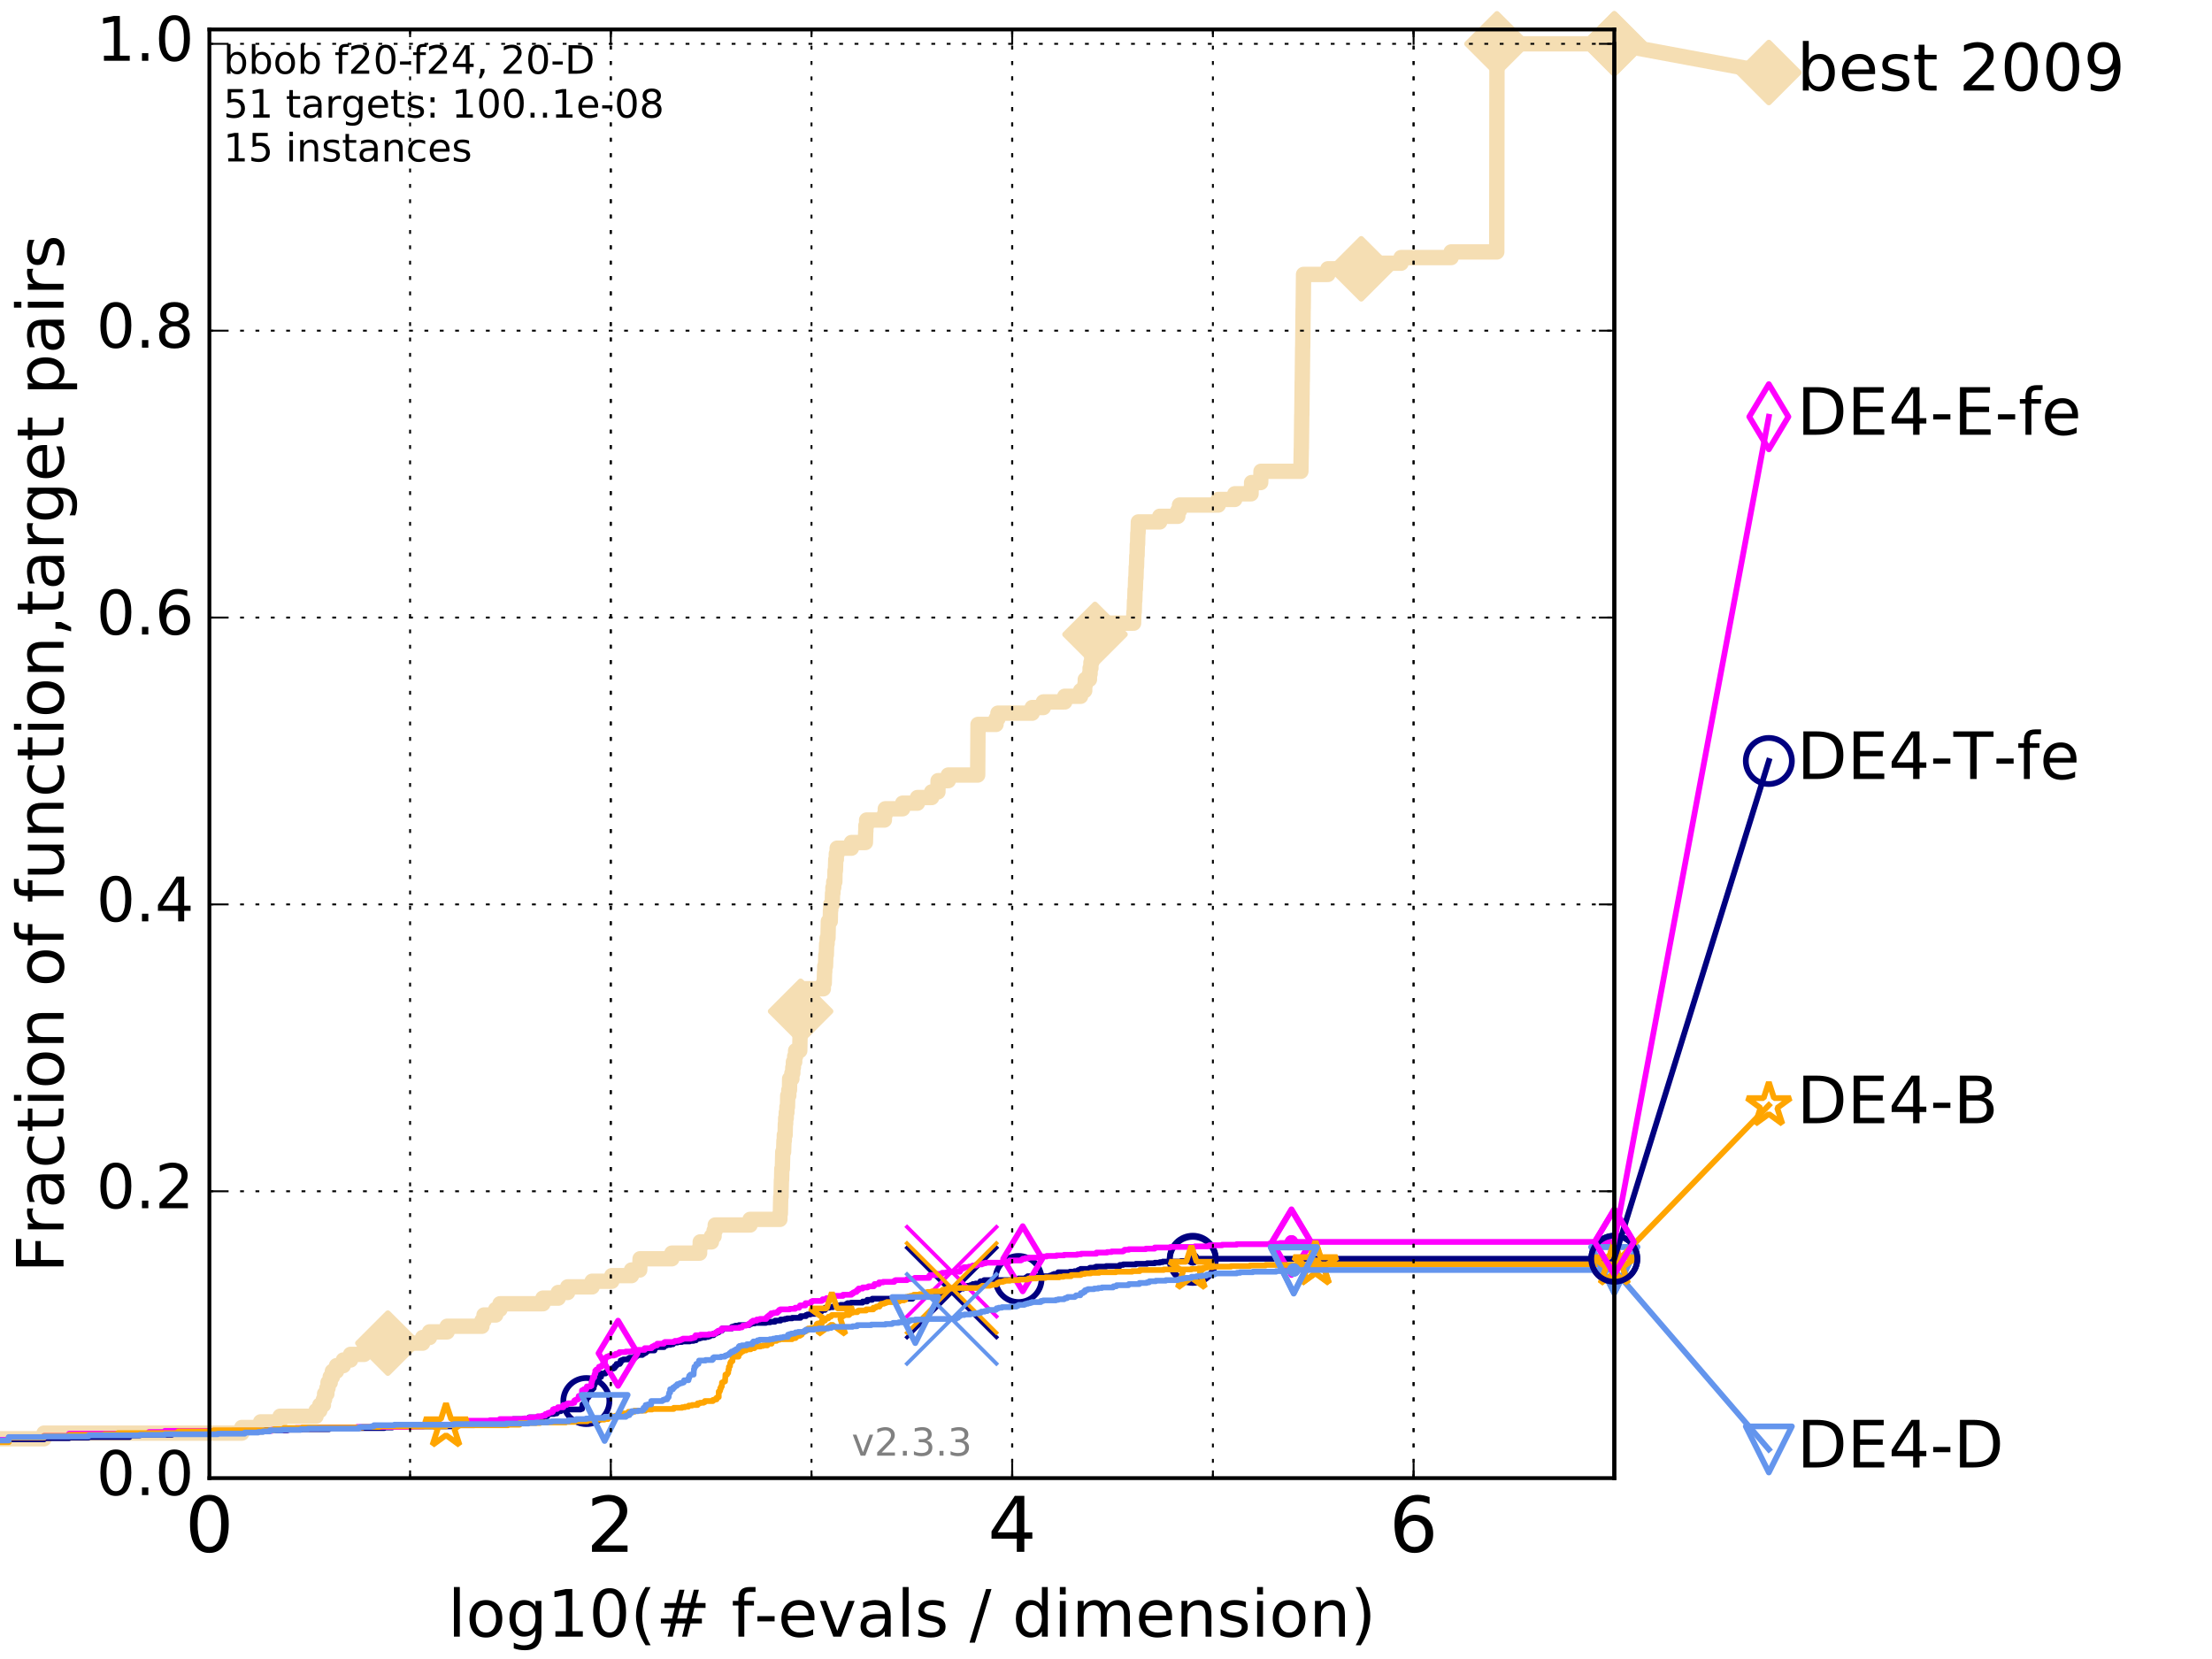 <?xml version="1.0" encoding="utf-8" standalone="no"?>
<!DOCTYPE svg PUBLIC "-//W3C//DTD SVG 1.1//EN"
  "http://www.w3.org/Graphics/SVG/1.1/DTD/svg11.dtd">
<!-- Created with matplotlib (http://matplotlib.org/) -->
<svg height="432pt" version="1.1" viewBox="0 0 576 432" width="576pt" xmlns="http://www.w3.org/2000/svg" xmlns:xlink="http://www.w3.org/1999/xlink">
 <defs>
  <style type="text/css">
*{stroke-linecap:butt;stroke-linejoin:round;stroke-miterlimit:100000;}
  </style>
 </defs>
 <g id="figure_1">
  <g id="patch_1">
   <path d="M 0 432 
L 576 432 
L 576 0 
L 0 0 
z
" style="fill:#ffffff;"/>
  </g>
  <g id="axes_1">
   <g id="patch_2">
    <path d="M 54.525 384.9 
L 420.36 384.9 
L 420.36 7.678 
L 54.525 7.678 
z
" style="fill:#ffffff;"/>
   </g>
   <g id="line2d_1">
    <path d="M -1 374.647 
L 11.466 374.647 
L 11.466 373.183 
L 62.958 373.183 
L 62.958 371.718 
L 67.866 371.718 
L 67.866 370.253 
L 72.931 370.253 
L 72.931 368.789 
L 82.301 368.789 
L 82.301 367.324 
L 83.281 367.324 
L 83.281 365.859 
L 84.22 365.859 
L 84.22 364.395 
L 84.525 364.395 
L 84.525 362.93 
L 85.122 362.93 
L 85.122 361.466 
L 85.415 361.466 
L 85.415 360.001 
L 85.99 360.001 
L 85.99 358.536 
L 86.55 358.536 
L 86.55 357.072 
L 87.631 357.072 
L 87.631 355.607 
L 89.408 355.607 
L 89.408 354.142 
L 91.281 354.142 
L 91.281 352.678 
L 94.811 352.678 
L 94.811 351.213 
L 101.002 351.213 
L 101.002 349.748 
L 110.058 349.748 
L 110.058 348.284 
L 111.852 348.284 
L 111.852 346.819 
L 116.44 346.819 
L 116.44 345.354 
L 125.494 345.354 
L 125.494 343.89 
L 126.035 343.89 
L 126.035 342.425 
L 129.078 342.425 
L 129.078 340.96 
L 130.197 340.96 
L 130.197 339.496 
L 141.375 339.496 
L 141.375 338.031 
L 145.356 338.031 
L 145.356 336.566 
L 147.812 336.566 
L 147.812 335.102 
L 154.182 335.102 
L 154.182 333.637 
L 159.309 333.637 
L 159.309 332.172 
L 164.439 332.172 
L 164.439 330.708 
L 166.572 330.708 
L 166.678 327.778 
L 174.951 327.778 
L 174.951 326.314 
L 182.174 326.314 
L 182.174 324.849 
L 182.338 324.849 
L 182.338 323.385 
L 185.264 323.385 
L 185.264 321.92 
L 185.944 321.92 
L 185.944 320.455 
L 186.244 320.455 
L 186.244 318.991 
L 195.316 318.991 
L 195.316 317.526 
L 203.076 317.526 
L 203.076 316.061 
L 203.203 316.061 
L 203.298 311.667 
L 203.382 311.667 
L 203.477 307.273 
L 203.525 307.273 
L 203.584 304.344 
L 203.726 304.344 
L 203.829 299.95 
L 204.048 299.95 
L 204.14 297.021 
L 204.235 297.021 
L 204.235 295.556 
L 204.447 295.556 
L 204.503 292.627 
L 204.584 292.627 
L 204.584 291.162 
L 204.741 291.162 
L 204.741 289.697 
L 204.912 289.697 
L 204.912 288.233 
L 205.057 288.233 
L 205.123 285.303 
L 205.4 285.303 
L 205.4 283.839 
L 205.579 283.839 
L 205.624 280.91 
L 206.207 280.91 
L 206.207 279.445 
L 206.444 279.445 
L 206.444 277.98 
L 206.601 277.98 
L 206.601 276.516 
L 206.938 276.516 
L 206.938 275.051 
L 207.178 275.051 
L 207.178 273.586 
L 208.257 273.586 
L 208.366 267.728 
L 208.396 267.728 
L 208.492 261.869 
L 208.51 261.869 
L 208.578 257.475 
L 214.396 257.475 
L 214.396 256.01 
L 214.64 256.01 
L 214.71 253.081 
L 214.763 253.081 
L 214.763 251.616 
L 214.963 251.616 
L 215.048 248.687 
L 215.173 248.687 
L 215.253 245.758 
L 215.385 245.758 
L 215.385 244.293 
L 215.603 244.293 
L 215.705 239.899 
L 216.199 239.899 
L 216.257 236.97 
L 216.329 236.97 
L 216.329 235.505 
L 216.712 235.505 
L 216.794 232.576 
L 216.891 232.576 
L 216.891 231.111 
L 217.103 231.111 
L 217.103 229.647 
L 217.389 229.647 
L 217.437 226.717 
L 217.546 226.717 
L 217.633 223.788 
L 217.78 223.788 
L 217.78 222.323 
L 217.994 222.323 
L 217.994 220.859 
L 221.714 220.859 
L 221.714 219.394 
L 225.35 219.394 
L 225.433 216.465 
L 225.466 216.465 
L 225.466 215 
L 225.666 215 
L 225.666 213.535 
L 230.29 213.535 
L 230.29 212.071 
L 230.531 212.071 
L 230.531 210.606 
L 235.05 210.606 
L 235.05 209.141 
L 238.906 209.141 
L 238.906 207.677 
L 242.593 207.677 
L 242.593 206.212 
L 244.233 206.212 
L 244.275 203.283 
L 246.929 203.283 
L 246.929 201.818 
L 254.584 201.818 
L 254.675 188.636 
L 259.362 188.636 
L 259.362 187.172 
L 259.856 187.172 
L 259.856 185.707 
L 268.773 185.707 
L 268.773 184.242 
L 271.685 184.242 
L 271.685 182.778 
L 277.26 182.778 
L 277.26 181.313 
L 281.382 181.313 
L 281.382 179.848 
L 282.452 179.848 
L 282.452 178.384 
L 282.605 178.384 
L 282.605 176.919 
L 283.69 176.919 
L 283.69 175.454 
L 283.859 175.454 
L 283.859 173.99 
L 284.069 173.99 
L 284.069 172.525 
L 284.279 172.525 
L 284.279 171.06 
L 284.452 171.06 
L 284.452 169.596 
L 284.689 169.596 
L 284.689 168.131 
L 284.821 168.131 
L 284.821 166.666 
L 284.981 166.666 
L 284.981 165.202 
L 285.134 165.202 
L 285.134 163.737 
L 287.829 163.737 
L 287.829 162.273 
L 295.18 162.273 
L 295.277 159.343 
L 295.349 159.343 
L 295.425 156.414 
L 295.496 156.414 
L 295.57 153.485 
L 295.647 153.485 
L 295.728 150.555 
L 295.801 150.555 
L 295.877 147.626 
L 295.943 147.626 
L 296.018 144.697 
L 296.089 144.697 
L 296.156 141.767 
L 296.223 141.767 
L 296.289 138.838 
L 296.347 138.838 
L 296.433 135.909 
L 301.991 135.909 
L 301.991 134.444 
L 306.698 134.444 
L 306.698 132.979 
L 307.14 132.979 
L 307.14 131.515 
L 317.234 131.515 
L 317.234 130.05 
L 321.533 130.05 
L 321.533 128.585 
L 325.775 128.585 
L 325.775 127.121 
L 325.913 127.121 
L 325.913 125.656 
L 328.28 125.656 
L 328.361 122.727 
L 338.746 122.727 
L 338.855 116.868 
L 338.873 116.868 
L 338.973 108.08 
L 338.993 108.08 
L 339.089 99.292 
L 339.107 99.292 
L 339.205 90.504 
L 339.224 90.504 
L 339.333 80.252 
L 339.35 80.252 
L 339.445 71.464 
L 345.775 71.464 
L 345.775 69.999 
L 354.465 69.999 
L 354.465 68.535 
L 364.834 68.535 
L 364.834 67.07 
L 377.874 67.07 
L 377.874 65.605 
L 389.756 65.605 
L 389.811 11.413 
L 420.36 11.413 
L 420.36 11.413 
" style="fill:none;stroke:#f5deb3;stroke-linecap:square;stroke-width:4.0;"/>
   </g>
   <g id="line2d_2">
    <defs>
     <path d="M -0 7.778 
L 7.778 0 
L 0 -7.778 
L -7.778 -0 
z
" id="m00446f1e21" style="stroke:#f5deb3;stroke-linejoin:miter;stroke-width:1.5;"/>
    </defs>
    <g>
     <use style="fill:#f5deb3;stroke:#f5deb3;stroke-linejoin:miter;stroke-width:1.5;" x="101.002" xlink:href="#m00446f1e21" y="349.748"/>
     <use style="fill:#f5deb3;stroke:#f5deb3;stroke-linejoin:miter;stroke-width:1.5;" x="208.478" xlink:href="#m00446f1e21" y="263.334"/>
     <use style="fill:#f5deb3;stroke:#f5deb3;stroke-linejoin:miter;stroke-width:1.5;" x="285.134" xlink:href="#m00446f1e21" y="165.202"/>
     <use style="fill:#f5deb3;stroke:#f5deb3;stroke-linejoin:miter;stroke-width:1.5;" x="354.465" xlink:href="#m00446f1e21" y="69.999"/>
     <use style="fill:#f5deb3;stroke:#f5deb3;stroke-linejoin:miter;stroke-width:1.5;" x="389.811" xlink:href="#m00446f1e21" y="11.413"/>
     <use style="fill:#f5deb3;stroke:#f5deb3;stroke-linejoin:miter;stroke-width:1.5;" x="420.36" xlink:href="#m00446f1e21" y="11.413"/>
    </g>
   </g>
   <g id="line2d_3">
    <path d="M -15676.38 758.387 
" style="fill:none;stroke:#f5deb3;stroke-linecap:square;stroke-width:4.0;"/>
    <g>
     <use style="fill:#f5deb3;stroke:#f5deb3;stroke-linejoin:miter;stroke-width:1.5;" x="-15676.38" xlink:href="#m00446f1e21" y="758.387"/>
    </g>
   </g>
   <g id="line2d_4">
    <path d="M 420.36 11.413 
L 460.602 18.883 
" style="fill:none;stroke:#f5deb3;stroke-linecap:square;stroke-width:4.0;"/>
    <g>
     <use style="fill:#f5deb3;stroke:#f5deb3;stroke-linejoin:miter;stroke-width:1.5;" x="420.36" xlink:href="#m00446f1e21" y="11.413"/>
     <use style="fill:#f5deb3;stroke:#f5deb3;stroke-linejoin:miter;stroke-width:1.5;" x="460.602" xlink:href="#m00446f1e21" y="18.883"/>
    </g>
   </g>
   <g id="line2d_5">
    <defs>
     <path d="M 0 1.5 
C 0.398 1.5 0.779 1.342 1.061 1.061 
C 1.342 0.779 1.5 0.398 1.5 0 
C 1.5 -0.398 1.342 -0.779 1.061 -1.061 
C 0.779 -1.342 0.398 -1.5 0 -1.5 
C -0.398 -1.5 -0.779 -1.342 -1.061 -1.061 
C -1.342 -0.779 -1.5 -0.398 -1.5 0 
C -1.5 0.398 -1.342 0.779 -1.061 1.061 
C -0.779 1.342 -0.398 1.5 0 1.5 
z
" id="m6217382c09" style="stroke:#f5deb3;stroke-width:0.5;"/>
    </defs>
    <g>
     <use style="fill:#f5deb3;stroke:#f5deb3;stroke-width:0.5;" x="389.811" xlink:href="#m6217382c09" y="11.413"/>
     <use style="fill:#f5deb3;stroke:#f5deb3;stroke-width:0.5;" x="389.811" xlink:href="#m6217382c09" y="11.413"/>
    </g>
   </g>
   <g id="line2d_6">
    <defs>
     <path d="M 0 1.5 
C 0.398 1.5 0.779 1.342 1.061 1.061 
C 1.342 0.779 1.5 0.398 1.5 0 
C 1.5 -0.398 1.342 -0.779 1.061 -1.061 
C 0.779 -1.342 0.398 -1.5 0 -1.5 
C -0.398 -1.5 -0.779 -1.342 -1.061 -1.061 
C -1.342 -0.779 -1.5 -0.398 -1.5 0 
C -1.5 0.398 -1.342 0.779 -1.061 1.061 
C -0.779 1.342 -0.398 1.5 0 1.5 
z
" id="mb133ef8924" style="stroke:#000080;stroke-width:0.5;"/>
    </defs>
    <g>
     <use style="fill:#000080;stroke:#000080;stroke-width:0.5;" x="310.592" xlink:href="#mb133ef8924" y="327.778"/>
     <use style="fill:#000080;stroke:#000080;stroke-width:0.5;" x="310.592" xlink:href="#mb133ef8924" y="327.778"/>
    </g>
   </g>
   <g id="line2d_7">
    <path d="M -1 375.38 
L 2.263 375.38 
L 2.263 374.794 
L 11.466 374.794 
L 11.466 374.501 
L 17.995 374.501 
L 17.995 374.354 
L 23.06 374.354 
L 23.06 374.208 
L 33.728 374.208 
L 33.728 373.769 
L 36.401 373.769 
L 36.401 373.622 
L 44.747 373.622 
L 44.747 373.329 
L 46.429 373.329 
L 46.429 373.183 
L 47.995 373.183 
L 47.995 373.036 
L 58.663 373.036 
L 58.663 372.89 
L 60.48 372.89 
L 60.48 372.597 
L 69.093 372.597 
L 69.093 372.45 
L 74.864 372.45 
L 74.864 372.304 
L 78.296 372.304 
L 78.296 372.158 
L 85.704 372.158 
L 85.704 371.865 
L 100.106 371.865 
L 100.106 371.718 
L 102.144 371.718 
L 102.144 371.572 
L 102.694 371.572 
L 102.694 371.425 
L 118.015 371.425 
L 118.015 371.132 
L 123.519 371.132 
L 123.519 370.986 
L 123.735 370.986 
L 123.735 370.839 
L 125.394 370.839 
L 125.394 370.546 
L 126.986 370.546 
L 126.986 370.253 
L 128.211 370.253 
L 128.211 370.107 
L 132.938 370.107 
L 132.938 369.961 
L 133.152 369.961 
L 133.152 369.814 
L 133.399 369.814 
L 133.399 369.668 
L 133.679 369.668 
L 133.679 369.521 
L 136.513 369.521 
L 136.513 369.375 
L 137.794 369.375 
L 137.794 369.082 
L 141.523 369.082 
L 141.621 368.789 
L 142.532 368.789 
L 142.532 368.203 
L 144.272 368.203 
L 144.272 368.056 
L 144.979 368.056 
L 145.085 367.617 
L 145.418 367.617 
L 145.418 367.471 
L 146.051 367.471 
L 146.051 367.178 
L 146.43 367.178 
L 146.43 367.031 
L 151.164 367.031 
L 151.164 366.885 
L 151.577 366.885 
L 151.672 365.713 
L 151.953 365.713 
L 151.953 365.567 
L 152.565 365.567 
L 152.625 364.834 
L 152.686 364.834 
L 152.686 363.955 
L 153.147 363.955 
L 153.147 363.516 
L 153.483 363.516 
L 153.483 363.223 
L 153.627 363.223 
L 153.627 362.344 
L 153.928 362.344 
L 153.928 362.051 
L 154.084 362.051 
L 154.084 361.612 
L 154.448 361.612 
L 154.448 361.466 
L 154.6 361.466 
L 154.6 360.733 
L 154.806 360.733 
L 154.806 360.001 
L 155.294 360.001 
L 155.294 359.561 
L 155.414 359.561 
L 155.414 359.269 
L 155.744 359.269 
L 155.744 359.122 
L 155.875 359.122 
L 155.875 358.976 
L 156.006 358.976 
L 156.006 358.536 
L 156.519 358.536 
L 156.519 357.657 
L 157.681 357.657 
L 157.681 357.364 
L 157.849 357.364 
L 157.849 357.218 
L 158.311 357.218 
L 158.37 356.486 
L 159.253 356.486 
L 159.253 356.339 
L 159.83 356.339 
L 159.83 356.193 
L 160.059 356.193 
L 160.059 355.753 
L 160.404 355.753 
L 160.404 355.607 
L 160.553 355.607 
L 160.553 355.168 
L 161.377 355.168 
L 161.377 354.875 
L 161.611 354.875 
L 161.611 354.289 
L 161.983 354.289 
L 161.983 354.142 
L 162.32 354.142 
L 162.32 353.996 
L 163.507 353.996 
L 163.507 353.849 
L 163.646 353.849 
L 163.646 353.703 
L 163.886 353.703 
L 163.886 353.556 
L 165.394 353.556 
L 165.394 353.117 
L 165.911 353.117 
L 165.911 352.824 
L 167.27 352.824 
L 167.27 352.678 
L 167.451 352.678 
L 167.451 352.531 
L 167.685 352.531 
L 167.685 352.385 
L 167.94 352.385 
L 167.94 352.238 
L 168.229 352.238 
L 168.267 351.799 
L 168.798 351.799 
L 168.798 351.652 
L 170.415 351.652 
L 170.525 351.066 
L 170.757 351.066 
L 170.757 350.774 
L 172.951 350.774 
L 172.951 350.481 
L 173.141 350.481 
L 173.141 350.334 
L 173.683 350.334 
L 173.683 350.188 
L 174.605 350.188 
L 174.605 350.041 
L 175.27 350.041 
L 175.27 349.748 
L 175.557 349.748 
L 175.557 349.602 
L 176.423 349.602 
L 176.423 349.455 
L 177.581 349.455 
L 177.581 349.309 
L 179.609 349.309 
L 179.609 349.162 
L 180.614 349.162 
L 180.614 349.016 
L 181.233 349.016 
L 181.233 348.869 
L 181.352 348.869 
L 181.352 348.577 
L 182.104 348.577 
L 182.104 348.43 
L 182.608 348.43 
L 182.608 348.284 
L 183.703 348.284 
L 183.703 348.137 
L 184.375 348.137 
L 184.375 347.991 
L 184.846 347.991 
L 184.955 347.698 
L 185.808 347.698 
L 185.808 347.258 
L 186.479 347.258 
L 186.479 346.965 
L 187.117 346.965 
L 187.117 346.673 
L 187.268 346.673 
L 187.268 346.526 
L 187.939 346.526 
L 187.939 346.38 
L 188.079 346.38 
L 188.079 345.94 
L 190.574 345.94 
L 190.574 345.501 
L 191.058 345.501 
L 191.058 345.354 
L 191.505 345.354 
L 191.505 345.208 
L 192.395 345.208 
L 192.395 345.061 
L 195.086 345.061 
L 195.086 344.768 
L 195.649 344.768 
L 195.649 344.622 
L 196.528 344.622 
L 196.528 344.476 
L 199.458 344.476 
L 199.458 344.329 
L 200.575 344.329 
L 200.575 344.183 
L 201.815 344.183 
L 201.815 343.89 
L 203.256 343.89 
L 203.256 343.597 
L 204.353 343.597 
L 204.353 343.45 
L 204.946 343.45 
L 204.946 343.304 
L 206.285 343.304 
L 206.285 343.157 
L 208.468 343.157 
L 208.468 342.718 
L 209.886 342.718 
L 209.886 342.425 
L 210.245 342.425 
L 210.245 342.279 
L 211.042 342.279 
L 211.042 342.132 
L 212.475 342.132 
L 212.534 341.546 
L 213.867 341.546 
L 213.867 341.107 
L 214.841 341.107 
L 214.871 340.521 
L 215.993 340.521 
L 215.993 340.375 
L 216.931 340.375 
L 216.931 340.228 
L 218.026 340.228 
L 218.026 340.082 
L 218.285 340.082 
L 218.285 339.935 
L 218.893 339.935 
L 218.893 339.789 
L 220.42 339.789 
L 220.42 339.496 
L 220.684 339.496 
L 220.684 339.349 
L 221.649 339.349 
L 221.649 339.203 
L 224.593 339.203 
L 224.652 338.91 
L 225.793 338.91 
L 225.829 338.47 
L 227.137 338.47 
L 227.137 338.178 
L 237.621 338.178 
L 237.621 337.738 
L 238.367 337.738 
L 238.367 337.592 
L 239.037 337.592 
L 239.037 337.445 
L 244.829 337.445 
L 244.829 336.713 
L 245.09 336.713 
L 245.09 336.566 
L 248.904 336.566 
L 248.904 336.42 
L 249.203 336.42 
L 249.203 336.273 
L 249.361 336.273 
L 249.414 335.981 
L 249.763 335.981 
L 249.763 335.688 
L 249.915 335.688 
L 249.915 335.541 
L 250.844 335.541 
L 250.844 335.395 
L 251.561 335.395 
L 251.594 335.102 
L 251.803 335.102 
L 251.803 334.955 
L 251.933 334.955 
L 251.933 334.809 
L 252.611 334.809 
L 252.611 334.662 
L 253.054 334.662 
L 253.054 334.516 
L 253.299 334.516 
L 253.299 334.369 
L 254.062 334.369 
L 254.062 334.223 
L 255.126 334.223 
L 255.126 334.076 
L 255.247 334.076 
L 255.296 333.637 
L 256.265 333.637 
L 256.265 333.344 
L 264.264 333.344 
L 264.264 333.198 
L 264.554 333.198 
L 264.554 333.051 
L 265.225 333.051 
L 265.225 332.905 
L 267.178 332.905 
L 267.178 332.612 
L 267.605 332.612 
L 267.605 332.319 
L 273.312 332.319 
L 273.312 332.172 
L 273.812 332.172 
L 273.812 332.026 
L 274.084 332.026 
L 274.084 331.88 
L 274.479 331.88 
L 274.479 331.733 
L 275.521 331.733 
L 275.542 331.294 
L 278.588 331.294 
L 278.588 331.147 
L 279.801 331.147 
L 279.801 331.001 
L 280.595 331.001 
L 280.595 330.854 
L 280.756 330.854 
L 280.756 330.708 
L 281.179 330.708 
L 281.179 330.561 
L 281.395 330.561 
L 281.395 330.415 
L 283.798 330.415 
L 283.798 330.122 
L 285.045 330.122 
L 285.045 329.975 
L 285.407 329.975 
L 285.407 329.829 
L 288.032 329.829 
L 288.032 329.683 
L 291.6 329.683 
L 291.6 329.39 
L 292.456 329.39 
L 292.456 329.243 
L 295.758 329.243 
L 295.758 329.097 
L 298.67 329.097 
L 298.67 328.95 
L 300.693 328.95 
L 300.693 328.804 
L 302.007 328.804 
L 302.007 328.657 
L 302.803 328.657 
L 302.803 328.511 
L 307.536 328.511 
L 307.536 328.364 
L 309.116 328.364 
L 309.116 328.218 
L 309.398 328.218 
L 309.398 328.071 
L 310.592 328.071 
L 310.592 327.778 
L 420.36 327.778 
L 420.36 327.778 
" style="fill:none;stroke:#000080;stroke-linecap:square;stroke-width:1.5;"/>
   </g>
   <g id="line2d_8">
    <defs>
     <path d="M 0 6 
C 1.591 6 3.117 5.368 4.243 4.243 
C 5.368 3.117 6 1.591 6 0 
C 6 -1.591 5.368 -3.117 4.243 -4.243 
C 3.117 -5.368 1.591 -6 0 -6 
C -1.591 -6 -3.117 -5.368 -4.243 -4.243 
C -5.368 -3.117 -6 -1.591 -6 0 
C -6 1.591 -5.368 3.117 -4.243 4.243 
C -3.117 5.368 -1.591 6 0 6 
z
" id="m5fb65ce62f" style="stroke:#000080;stroke-width:1.5;"/>
    </defs>
    <g>
     <use style="fill:none;stroke:#000080;stroke-width:1.5;" x="152.686" xlink:href="#m5fb65ce62f" y="364.834"/>
     <use style="fill:none;stroke:#000080;stroke-width:1.5;" x="265.225" xlink:href="#m5fb65ce62f" y="333.051"/>
     <use style="fill:none;stroke:#000080;stroke-width:1.5;" x="310.592" xlink:href="#m5fb65ce62f" y="328.071"/>
     <use style="fill:none;stroke:#000080;stroke-width:1.5;" x="310.592" xlink:href="#m5fb65ce62f" y="327.778"/>
     <use style="fill:none;stroke:#000080;stroke-width:1.5;" x="420.36" xlink:href="#m5fb65ce62f" y="327.778"/>
    </g>
   </g>
   <g id="line2d_9">
    <path d="M -15676.38 758.387 
" style="fill:none;stroke:#000080;stroke-linecap:square;stroke-width:1.5;"/>
    <g>
     <use style="fill:none;stroke:#000080;stroke-width:1.5;" x="-15676.38" xlink:href="#m5fb65ce62f" y="758.387"/>
    </g>
   </g>
   <g id="line2d_10">
    <path clip-path="url(#pcfcfe3b799)" d="M 247.839 336.566 
" style="fill:none;stroke:#000080;stroke-linecap:square;"/>
    <defs>
     <path d="M -12 12 
L 12 -12 
M -12 -12 
L 12 12 
" id="m58c5e04510" style="stroke:#000080;"/>
    </defs>
    <g clip-path="url(#pcfcfe3b799)">
     <use style="fill:#000080;stroke:#000080;" x="247.839" xlink:href="#m58c5e04510" y="336.566"/>
    </g>
   </g>
   <g id="line2d_11">
    <defs>
     <path d="M 0 1.5 
C 0.398 1.5 0.779 1.342 1.061 1.061 
C 1.342 0.779 1.5 0.398 1.5 0 
C 1.5 -0.398 1.342 -0.779 1.061 -1.061 
C 0.779 -1.342 0.398 -1.5 0 -1.5 
C -0.398 -1.5 -0.779 -1.342 -1.061 -1.061 
C -1.342 -0.779 -1.5 -0.398 -1.5 0 
C -1.5 0.398 -1.342 0.779 -1.061 1.061 
C -0.779 1.342 -0.398 1.5 0 1.5 
z
" id="m5935802a8b" style="stroke:#ff00ff;stroke-width:0.5;"/>
    </defs>
    <g>
     <use style="fill:#ff00ff;stroke:#ff00ff;stroke-width:0.5;" x="336.292" xlink:href="#m5935802a8b" y="323.385"/>
     <use style="fill:#ff00ff;stroke:#ff00ff;stroke-width:0.5;" x="336.292" xlink:href="#m5935802a8b" y="323.385"/>
    </g>
   </g>
   <g id="line2d_12">
    <path d="M -1 374.94 
L 2.263 374.94 
L 2.263 374.354 
L 11.466 374.354 
L 11.466 373.915 
L 17.995 373.915 
L 17.995 373.329 
L 38.793 373.329 
L 38.793 372.89 
L 42.931 372.89 
L 42.931 372.597 
L 70.818 372.597 
L 70.818 372.304 
L 75.322 372.304 
L 75.322 372.011 
L 77.069 372.011 
L 77.069 371.865 
L 82.959 371.865 
L 82.959 371.718 
L 93.011 371.718 
L 93.011 371.572 
L 107.237 371.572 
L 107.237 371.425 
L 110.253 371.425 
L 110.253 371.279 
L 112.39 371.279 
L 112.39 370.986 
L 117.737 370.986 
L 117.737 370.839 
L 119.747 370.839 
L 119.747 370.693 
L 120.128 370.693 
L 120.128 370.546 
L 120.811 370.546 
L 120.811 370.253 
L 120.933 370.253 
L 120.933 369.961 
L 127.584 369.961 
L 127.584 369.814 
L 130.075 369.814 
L 130.157 369.521 
L 136.421 369.521 
L 136.421 369.375 
L 137.736 369.375 
L 137.736 369.228 
L 137.938 369.228 
L 137.938 369.082 
L 140.025 369.082 
L 140.025 368.789 
L 141.226 368.789 
L 141.226 368.642 
L 141.961 368.642 
L 142.033 368.203 
L 142.719 368.203 
L 142.719 367.91 
L 143.203 367.91 
L 143.203 367.764 
L 143.766 367.764 
L 143.766 367.617 
L 143.966 367.617 
L 143.966 367.031 
L 144.272 367.031 
L 144.272 366.885 
L 145.085 366.885 
L 145.085 366.738 
L 145.273 366.738 
L 145.273 366.445 
L 146.705 366.445 
L 146.705 365.859 
L 147.549 365.859 
L 147.549 365.567 
L 147.886 365.567 
L 147.886 365.42 
L 149.079 365.42 
L 149.079 365.274 
L 149.567 365.274 
L 149.567 364.688 
L 149.807 364.688 
L 149.807 364.541 
L 150.128 364.541 
L 150.128 364.395 
L 150.545 364.395 
L 150.545 364.248 
L 150.676 364.248 
L 150.693 363.516 
L 151.196 363.516 
L 151.196 363.37 
L 151.53 363.37 
L 151.546 362.051 
L 152.03 362.051 
L 152.03 361.758 
L 152.671 361.758 
L 152.776 361.173 
L 152.82 361.173 
L 152.82 361.026 
L 153.756 361.026 
L 153.756 360.88 
L 154.013 360.88 
L 154.013 359.854 
L 154.168 359.854 
L 154.253 359.269 
L 154.322 359.269 
L 154.35 358.683 
L 154.738 358.683 
L 154.834 357.804 
L 155.011 357.804 
L 155.011 356.925 
L 155.28 356.925 
L 155.28 356.632 
L 155.797 356.632 
L 155.875 356.193 
L 155.98 356.193 
L 155.98 355.9 
L 156.607 355.9 
L 156.607 355.607 
L 156.909 355.607 
L 156.971 355.168 
L 157.28 355.168 
L 157.317 354.728 
L 157.524 354.728 
L 157.572 353.703 
L 157.801 353.703 
L 157.801 353.41 
L 158.016 353.41 
L 158.016 353.263 
L 158.44 353.263 
L 158.44 353.117 
L 158.787 353.117 
L 158.787 352.971 
L 159.885 352.971 
L 159.885 352.824 
L 160.34 352.824 
L 160.34 352.531 
L 160.943 352.531 
L 160.943 352.385 
L 161.274 352.385 
L 161.285 352.092 
L 162.921 352.092 
L 162.921 351.945 
L 164.492 351.945 
L 164.492 351.799 
L 164.926 351.799 
L 164.926 351.652 
L 166.203 351.652 
L 166.203 351.506 
L 167.878 351.506 
L 167.878 351.066 
L 169.682 351.066 
L 169.682 350.774 
L 169.851 350.774 
L 169.851 350.627 
L 170.271 350.627 
L 170.271 350.481 
L 170.409 350.481 
L 170.409 350.334 
L 171.12 350.334 
L 171.14 349.895 
L 172.871 349.895 
L 172.871 349.602 
L 173.122 349.602 
L 173.122 349.455 
L 175.491 349.455 
L 175.491 349.309 
L 175.732 349.309 
L 175.732 349.162 
L 176.727 349.162 
L 176.727 349.016 
L 177.171 349.016 
L 177.171 348.869 
L 177.511 348.869 
L 177.511 348.723 
L 177.85 348.723 
L 177.85 348.577 
L 179.933 348.577 
L 179.933 348.43 
L 180.522 348.43 
L 180.522 348.284 
L 180.971 348.284 
L 180.971 347.991 
L 181.113 347.991 
L 181.13 347.698 
L 182.366 347.698 
L 182.366 347.551 
L 184.589 347.551 
L 184.589 347.405 
L 185.854 347.405 
L 185.854 347.258 
L 186.278 347.258 
L 186.381 346.965 
L 186.601 346.965 
L 186.601 346.819 
L 186.988 346.819 
L 186.988 346.526 
L 187.866 346.526 
L 187.93 345.94 
L 190.443 345.94 
L 190.443 345.794 
L 192.561 345.794 
L 192.561 345.647 
L 193.215 345.647 
L 193.296 345.354 
L 193.413 345.354 
L 193.413 345.208 
L 194.225 345.208 
L 194.225 345.061 
L 194.89 345.061 
L 194.89 344.768 
L 195.125 344.768 
L 195.125 344.622 
L 195.339 344.622 
L 195.339 344.476 
L 195.531 344.476 
L 195.631 344.183 
L 196.068 344.183 
L 196.068 343.89 
L 197.062 343.89 
L 197.066 343.597 
L 197.87 343.597 
L 197.87 343.45 
L 199.521 343.45 
L 199.601 343.011 
L 199.932 343.011 
L 199.932 342.718 
L 200.307 342.718 
L 200.307 342.425 
L 200.718 342.425 
L 200.781 341.986 
L 201.453 341.986 
L 201.453 341.839 
L 202.432 341.839 
L 202.432 341.546 
L 202.63 341.546 
L 202.63 341.4 
L 202.902 341.4 
L 202.902 341.107 
L 203.203 341.107 
L 203.203 340.96 
L 205.663 340.96 
L 205.663 340.814 
L 207.06 340.814 
L 207.06 340.521 
L 208.118 340.521 
L 208.118 340.228 
L 208.304 340.228 
L 208.313 339.935 
L 209.712 339.935 
L 209.748 339.349 
L 211.104 339.349 
L 211.104 339.203 
L 211.223 339.203 
L 211.223 338.91 
L 211.563 338.91 
L 211.563 338.763 
L 213.954 338.763 
L 213.954 338.617 
L 214.213 338.617 
L 214.213 338.324 
L 215.133 338.324 
L 215.213 338.031 
L 216.991 338.031 
L 216.991 337.592 
L 217.208 337.592 
L 217.208 337.445 
L 219.521 337.445 
L 219.521 337.152 
L 221.705 337.152 
L 221.705 336.859 
L 222.128 336.859 
L 222.167 336.566 
L 222.507 336.566 
L 222.507 336.42 
L 223.028 336.42 
L 223.098 335.981 
L 223.531 335.981 
L 223.557 335.541 
L 224.632 335.541 
L 224.632 335.248 
L 225.9 335.248 
L 225.9 335.102 
L 226.175 335.102 
L 226.175 334.955 
L 227.525 334.955 
L 227.525 334.809 
L 227.687 334.809 
L 227.71 334.369 
L 228.897 334.369 
L 228.897 333.93 
L 229.974 333.93 
L 229.974 333.784 
L 232.878 333.784 
L 232.878 333.491 
L 233.18 333.491 
L 233.18 333.344 
L 236.206 333.344 
L 236.216 333.051 
L 237.982 333.051 
L 237.982 332.905 
L 238.182 332.905 
L 238.182 332.758 
L 241.981 332.758 
L 241.981 332.172 
L 242.103 332.172 
L 242.103 332.026 
L 244.125 332.026 
L 244.125 331.733 
L 245.306 331.733 
L 245.306 331.44 
L 246.51 331.44 
L 246.51 331.294 
L 246.992 331.294 
L 246.992 331.147 
L 249.942 331.147 
L 249.999 330.854 
L 250.142 330.854 
L 250.236 330.561 
L 250.339 330.561 
L 250.339 330.268 
L 250.998 330.268 
L 250.998 329.975 
L 252.282 329.975 
L 252.282 329.829 
L 253.029 329.829 
L 253.029 329.683 
L 253.287 329.683 
L 253.287 329.536 
L 254.242 329.536 
L 254.271 329.243 
L 255.67 329.243 
L 255.67 329.097 
L 256.023 329.097 
L 256.023 328.95 
L 256.674 328.95 
L 256.674 328.804 
L 260.832 328.804 
L 260.832 328.657 
L 261.559 328.657 
L 261.559 328.511 
L 262.917 328.511 
L 262.917 328.218 
L 265.854 328.218 
L 265.854 328.071 
L 266.12 328.071 
L 266.12 327.925 
L 266.315 327.925 
L 266.315 327.778 
L 266.958 327.778 
L 266.958 327.632 
L 267.823 327.632 
L 267.823 327.486 
L 270.895 327.486 
L 270.895 327.193 
L 272.543 327.193 
L 272.543 327.046 
L 275.116 327.046 
L 275.116 326.9 
L 277.077 326.9 
L 277.077 326.753 
L 280.5 326.753 
L 280.5 326.607 
L 281.53 326.607 
L 281.53 326.46 
L 285.507 326.46 
L 285.507 326.167 
L 288.292 326.167 
L 288.292 326.021 
L 289.46 326.021 
L 289.46 325.874 
L 292.412 325.874 
L 292.412 325.728 
L 292.697 325.728 
L 292.697 325.581 
L 292.825 325.581 
L 292.825 325.435 
L 293.951 325.435 
L 293.951 325.289 
L 298.35 325.289 
L 298.35 325.142 
L 300.678 325.142 
L 300.678 324.849 
L 304.721 324.849 
L 304.721 324.703 
L 311.132 324.703 
L 311.132 324.556 
L 314.602 324.556 
L 314.602 324.41 
L 314.927 324.41 
L 314.927 324.263 
L 318.262 324.263 
L 318.262 324.117 
L 322.013 324.117 
L 322.013 323.97 
L 330.556 323.97 
L 330.556 323.824 
L 333.344 323.824 
L 333.344 323.677 
L 335.827 323.677 
L 335.827 323.531 
L 336.292 323.531 
L 336.292 323.385 
L 420.36 323.385 
L 420.36 323.385 
" style="fill:none;stroke:#ff00ff;stroke-linecap:square;stroke-width:1.5;"/>
   </g>
   <g id="line2d_13">
    <defs>
     <path d="M -0 8.485 
L 5.091 0 
L 0 -8.485 
L -5.091 -0 
z
" id="m72c1cfa552" style="stroke:#ff00ff;stroke-linejoin:miter;stroke-width:1.5;"/>
    </defs>
    <g>
     <use style="fill:none;stroke:#ff00ff;stroke-linejoin:miter;stroke-width:1.5;" x="160.943" xlink:href="#m72c1cfa552" y="352.385"/>
     <use style="fill:none;stroke:#ff00ff;stroke-linejoin:miter;stroke-width:1.5;" x="266.315" xlink:href="#m72c1cfa552" y="327.778"/>
     <use style="fill:none;stroke:#ff00ff;stroke-linejoin:miter;stroke-width:1.5;" x="336.292" xlink:href="#m72c1cfa552" y="323.531"/>
     <use style="fill:none;stroke:#ff00ff;stroke-linejoin:miter;stroke-width:1.5;" x="336.292" xlink:href="#m72c1cfa552" y="323.385"/>
     <use style="fill:none;stroke:#ff00ff;stroke-linejoin:miter;stroke-width:1.5;" x="420.36" xlink:href="#m72c1cfa552" y="323.385"/>
    </g>
   </g>
   <g id="line2d_14">
    <path d="M -15676.38 758.387 
" style="fill:none;stroke:#ff00ff;stroke-linecap:square;stroke-width:1.5;"/>
    <g>
     <use style="fill:none;stroke:#ff00ff;stroke-linejoin:miter;stroke-width:1.5;" x="-15676.38" xlink:href="#m72c1cfa552" y="758.387"/>
    </g>
   </g>
   <g id="line2d_15">
    <path clip-path="url(#pcfcfe3b799)" d="M 247.84 331.147 
" style="fill:none;stroke:#ff00ff;stroke-linecap:square;"/>
    <defs>
     <path d="M -12 12 
L 12 -12 
M -12 -12 
L 12 12 
" id="m9d052b475e" style="stroke:#ff00ff;"/>
    </defs>
    <g clip-path="url(#pcfcfe3b799)">
     <use style="fill:#ff00ff;stroke:#ff00ff;" x="247.84" xlink:href="#m9d052b475e" y="331.147"/>
    </g>
   </g>
   <g id="line2d_16">
    <defs>
     <path d="M 0 1.5 
C 0.398 1.5 0.779 1.342 1.061 1.061 
C 1.342 0.779 1.5 0.398 1.5 0 
C 1.5 -0.398 1.342 -0.779 1.061 -1.061 
C 0.779 -1.342 0.398 -1.5 0 -1.5 
C -0.398 -1.5 -0.779 -1.342 -1.061 -1.061 
C -1.342 -0.779 -1.5 -0.398 -1.5 0 
C -1.5 0.398 -1.342 0.779 -1.061 1.061 
C -0.779 1.342 -0.398 1.5 0 1.5 
z
" id="m3659a274cf" style="stroke:#ffa500;stroke-width:0.5;"/>
    </defs>
    <g>
     <use style="fill:#ffa500;stroke:#ffa500;stroke-width:0.5;" x="342.533" xlink:href="#m3659a274cf" y="329.243"/>
     <use style="fill:#ffa500;stroke:#ffa500;stroke-width:0.5;" x="342.533" xlink:href="#m3659a274cf" y="329.243"/>
    </g>
   </g>
   <g id="line2d_17">
    <path d="M -1 375.526 
L 2.263 375.526 
L 2.263 374.354 
L 11.466 374.354 
L 11.466 373.915 
L 17.995 373.915 
L 17.995 373.622 
L 27.198 373.622 
L 27.198 373.476 
L 30.697 373.476 
L 30.697 373.183 
L 46.429 373.183 
L 46.429 372.743 
L 55.632 372.743 
L 55.632 372.45 
L 71.365 372.45 
L 71.365 372.158 
L 73.918 372.158 
L 73.918 371.865 
L 78.691 371.865 
L 78.691 371.718 
L 94.423 371.718 
L 94.423 371.572 
L 98.853 371.572 
L 98.853 371.425 
L 116.141 371.425 
L 116.141 371.132 
L 132.283 371.132 
L 132.283 370.986 
L 135.318 370.986 
L 135.318 370.546 
L 140.646 370.546 
L 140.646 370.4 
L 147.341 370.4 
L 147.341 370.253 
L 149.704 370.253 
L 149.704 370.107 
L 152.925 370.107 
L 152.925 369.961 
L 153.147 369.961 
L 153.147 369.814 
L 154.531 369.814 
L 154.531 369.668 
L 157.378 369.668 
L 157.378 369.521 
L 158.335 369.521 
L 158.358 368.935 
L 159.676 368.935 
L 159.676 368.789 
L 160.318 368.789 
L 160.318 368.642 
L 161.026 368.642 
L 161.026 368.496 
L 162.29 368.496 
L 162.29 368.056 
L 163.544 368.056 
L 163.646 367.617 
L 165.213 367.617 
L 165.213 367.324 
L 168.047 367.324 
L 168.047 367.031 
L 169.802 367.031 
L 169.802 366.885 
L 175.447 366.885 
L 175.447 366.592 
L 177.606 366.592 
L 177.606 366.445 
L 178.36 366.445 
L 178.36 366.299 
L 179.253 366.299 
L 179.355 366.006 
L 180.216 366.006 
L 180.216 365.859 
L 181.66 365.859 
L 181.66 365.42 
L 182.285 365.42 
L 182.285 365.274 
L 183.207 365.274 
L 183.207 365.127 
L 183.53 365.127 
L 183.53 364.834 
L 185.64 364.834 
L 185.64 364.541 
L 186.069 364.541 
L 186.069 364.395 
L 186.597 364.395 
L 186.597 363.955 
L 186.889 363.955 
L 186.889 363.809 
L 187.154 363.809 
L 187.16 362.344 
L 187.425 362.344 
L 187.519 362.051 
L 187.548 362.051 
L 187.548 361.466 
L 187.754 361.466 
L 187.767 361.026 
L 187.962 361.026 
L 188 360.001 
L 188.302 360.001 
L 188.302 359.854 
L 188.47 359.854 
L 188.47 359.708 
L 188.797 359.708 
L 188.907 357.95 
L 189.323 357.95 
L 189.365 357.657 
L 189.484 357.657 
L 189.484 357.511 
L 189.614 357.511 
L 189.676 356.632 
L 189.805 356.632 
L 189.805 355.9 
L 189.974 355.9 
L 189.974 355.753 
L 190.09 355.753 
L 190.16 354.875 
L 190.312 354.875 
L 190.312 354.582 
L 190.54 354.582 
L 190.54 354.435 
L 190.732 354.435 
L 190.743 353.556 
L 190.936 353.556 
L 190.936 353.41 
L 191.047 353.41 
L 191.047 353.263 
L 192.306 353.263 
L 192.358 352.531 
L 192.659 352.531 
L 192.659 352.385 
L 192.834 352.385 
L 192.834 351.945 
L 193.431 351.945 
L 193.431 351.652 
L 194.276 351.652 
L 194.276 351.506 
L 194.388 351.506 
L 194.388 351.359 
L 195.499 351.359 
L 195.499 351.213 
L 195.633 351.213 
L 195.633 351.066 
L 196.443 351.066 
L 196.443 350.774 
L 196.814 350.774 
L 196.814 350.627 
L 198.044 350.627 
L 198.044 350.481 
L 198.686 350.481 
L 198.686 350.334 
L 199.83 350.334 
L 199.838 349.895 
L 200.923 349.895 
L 200.991 349.602 
L 201.047 349.602 
L 201.148 349.309 
L 201.258 349.309 
L 201.258 349.162 
L 202.213 349.162 
L 202.213 348.869 
L 203.007 348.869 
L 203.007 348.723 
L 206.267 348.723 
L 206.267 348.43 
L 207.171 348.43 
L 207.171 348.137 
L 207.462 348.137 
L 207.462 347.991 
L 207.617 347.991 
L 207.617 347.844 
L 208.282 347.844 
L 208.282 347.698 
L 208.506 347.698 
L 208.506 347.551 
L 208.757 347.551 
L 208.768 347.112 
L 209.088 347.112 
L 209.088 346.965 
L 209.228 346.965 
L 209.228 346.819 
L 209.462 346.819 
L 209.462 346.673 
L 209.855 346.673 
L 209.876 346.38 
L 210.397 346.38 
L 210.427 345.94 
L 211.298 345.94 
L 211.298 345.794 
L 212.403 345.794 
L 212.403 345.354 
L 212.579 345.354 
L 212.689 344.768 
L 212.921 344.768 
L 212.921 344.622 
L 213.594 344.622 
L 213.594 344.476 
L 213.756 344.476 
L 213.756 344.329 
L 213.954 344.329 
L 213.954 344.036 
L 214.381 344.036 
L 214.381 343.89 
L 214.823 343.89 
L 214.823 343.597 
L 215.049 343.597 
L 215.134 343.304 
L 215.708 343.304 
L 215.741 342.864 
L 216.357 342.864 
L 216.468 342.571 
L 216.609 342.571 
L 216.609 342.425 
L 221.088 342.425 
L 221.088 342.132 
L 221.411 342.132 
L 221.411 341.839 
L 222.03 341.839 
L 222.03 341.693 
L 223.241 341.693 
L 223.292 341.4 
L 223.575 341.4 
L 223.575 341.253 
L 225.558 341.253 
L 225.558 340.96 
L 227.415 340.96 
L 227.415 340.521 
L 228.031 340.521 
L 228.031 340.375 
L 228.221 340.375 
L 228.221 340.228 
L 229.018 340.228 
L 229.018 339.935 
L 229.143 339.935 
L 229.143 339.789 
L 229.359 339.789 
L 229.359 339.642 
L 229.482 339.642 
L 229.482 339.496 
L 230.166 339.496 
L 230.166 339.349 
L 230.563 339.349 
L 230.563 339.203 
L 230.935 339.203 
L 230.935 339.056 
L 232.645 339.056 
L 232.645 338.91 
L 234.158 338.91 
L 234.158 338.763 
L 234.375 338.763 
L 234.375 338.617 
L 235.39 338.617 
L 235.39 338.47 
L 235.757 338.47 
L 235.757 338.031 
L 235.905 338.031 
L 235.934 337.738 
L 236.499 337.738 
L 236.499 337.592 
L 237.076 337.592 
L 237.076 337.445 
L 237.941 337.445 
L 237.941 337.152 
L 239.462 337.152 
L 239.462 337.006 
L 240.584 337.006 
L 240.584 336.713 
L 240.791 336.713 
L 240.791 336.566 
L 241.505 336.566 
L 241.505 336.42 
L 242.641 336.42 
L 242.641 336.273 
L 245.128 336.273 
L 245.128 336.127 
L 245.493 336.127 
L 245.493 335.834 
L 246.355 335.834 
L 246.355 335.688 
L 246.617 335.688 
L 246.617 335.541 
L 247.718 335.541 
L 247.718 335.395 
L 255.012 335.395 
L 255.012 335.248 
L 255.315 335.248 
L 255.315 335.102 
L 255.561 335.102 
L 255.561 334.955 
L 255.797 334.955 
L 255.797 334.809 
L 257.726 334.809 
L 257.726 334.662 
L 258.17 334.662 
L 258.17 334.516 
L 259.422 334.516 
L 259.422 334.369 
L 259.678 334.369 
L 259.678 334.076 
L 259.969 334.076 
L 259.969 333.93 
L 260.302 333.93 
L 260.302 333.784 
L 261.188 333.784 
L 261.188 333.637 
L 261.64 333.637 
L 261.64 333.491 
L 262.953 333.491 
L 262.953 333.344 
L 265.355 333.344 
L 265.355 333.198 
L 267.545 333.198 
L 267.545 333.051 
L 267.885 333.051 
L 267.885 332.905 
L 269.905 332.905 
L 269.905 332.758 
L 272.269 332.758 
L 272.269 332.612 
L 275.829 332.612 
L 275.829 332.465 
L 276.94 332.465 
L 276.94 332.319 
L 278.918 332.319 
L 278.918 332.026 
L 281.395 332.026 
L 281.395 331.88 
L 281.672 331.88 
L 281.672 331.733 
L 282.491 331.733 
L 282.491 331.587 
L 284.054 331.587 
L 284.054 331.44 
L 286.239 331.44 
L 286.239 331.294 
L 290.565 331.294 
L 290.565 331.147 
L 294.828 331.147 
L 294.828 331.001 
L 296.771 331.001 
L 296.771 330.708 
L 303.028 330.708 
L 303.028 330.561 
L 310.232 330.561 
L 310.232 330.415 
L 312.03 330.415 
L 312.03 330.268 
L 313.332 330.268 
L 313.332 330.122 
L 314.213 330.122 
L 314.213 329.975 
L 315.732 329.975 
L 315.732 329.829 
L 320.544 329.829 
L 320.544 329.683 
L 325.49 329.683 
L 325.49 329.536 
L 329.548 329.536 
L 329.548 329.39 
L 342.533 329.39 
L 342.533 329.243 
L 420.36 329.243 
L 420.36 329.243 
" style="fill:none;stroke:#ffa500;stroke-linecap:square;stroke-width:1.5;"/>
   </g>
   <g id="line2d_18">
    <defs>
     <path d="M 0 -6 
L -1.347 -1.854 
L -5.706 -1.854 
L -2.18 0.708 
L -3.527 4.854 
L -0 2.292 
L 3.527 4.854 
L 2.18 0.708 
L 5.706 -1.854 
L 1.347 -1.854 
z
" id="mfa6e9bf1a6" style="stroke:#ffa500;stroke-linejoin:bevel;stroke-width:1.5;"/>
    </defs>
    <g>
     <use style="fill:none;stroke:#ffa500;stroke-linejoin:bevel;stroke-width:1.5;" x="116.141" xlink:href="#mfa6e9bf1a6" y="371.425"/>
     <use style="fill:none;stroke:#ffa500;stroke-linejoin:bevel;stroke-width:1.5;" x="216.609" xlink:href="#mfa6e9bf1a6" y="342.571"/>
     <use style="fill:none;stroke:#ffa500;stroke-linejoin:bevel;stroke-width:1.5;" x="310.232" xlink:href="#mfa6e9bf1a6" y="330.415"/>
     <use style="fill:none;stroke:#ffa500;stroke-linejoin:bevel;stroke-width:1.5;" x="342.533" xlink:href="#mfa6e9bf1a6" y="329.243"/>
     <use style="fill:none;stroke:#ffa500;stroke-linejoin:bevel;stroke-width:1.5;" x="342.533" xlink:href="#mfa6e9bf1a6" y="329.243"/>
     <use style="fill:none;stroke:#ffa500;stroke-linejoin:bevel;stroke-width:1.5;" x="420.36" xlink:href="#mfa6e9bf1a6" y="329.243"/>
    </g>
   </g>
   <g id="line2d_19">
    <path d="M -15676.38 758.387 
" style="fill:none;stroke:#ffa500;stroke-linecap:square;stroke-width:1.5;"/>
    <g>
     <use style="fill:none;stroke:#ffa500;stroke-linejoin:bevel;stroke-width:1.5;" x="-15676.38" xlink:href="#mfa6e9bf1a6" y="758.387"/>
    </g>
   </g>
   <g id="line2d_20">
    <path clip-path="url(#pcfcfe3b799)" d="M 247.807 335.395 
" style="fill:none;stroke:#ffa500;stroke-linecap:square;"/>
    <defs>
     <path d="M -12 12 
L 12 -12 
M -12 -12 
L 12 12 
" id="mc32eecbafa" style="stroke:#ffa500;"/>
    </defs>
    <g clip-path="url(#pcfcfe3b799)">
     <use style="fill:#ffa500;stroke:#ffa500;" x="247.807" xlink:href="#mc32eecbafa" y="335.395"/>
    </g>
   </g>
   <g id="line2d_21">
    <defs>
     <path d="M 0 1.5 
C 0.398 1.5 0.779 1.342 1.061 1.061 
C 1.342 0.779 1.5 0.398 1.5 0 
C 1.5 -0.398 1.342 -0.779 1.061 -1.061 
C 0.779 -1.342 0.398 -1.5 0 -1.5 
C -0.398 -1.5 -0.779 -1.342 -1.061 -1.061 
C -1.342 -0.779 -1.5 -0.398 -1.5 0 
C -1.5 0.398 -1.342 0.779 -1.061 1.061 
C -0.779 1.342 -0.398 1.5 0 1.5 
z
" id="m7ee49ffca8" style="stroke:#6495ed;stroke-width:0.5;"/>
    </defs>
    <g>
     <use style="fill:#6495ed;stroke:#6495ed;stroke-width:0.5;" x="336.887" xlink:href="#m7ee49ffca8" y="330.708"/>
     <use style="fill:#6495ed;stroke:#6495ed;stroke-width:0.5;" x="336.887" xlink:href="#m7ee49ffca8" y="330.708"/>
    </g>
   </g>
   <g id="line2d_22">
    <path d="M -1 375.087 
L 2.263 375.087 
L 2.263 374.208 
L 11.466 374.208 
L 11.466 374.062 
L 23.06 374.062 
L 23.06 373.769 
L 36.401 373.769 
L 36.401 373.622 
L 42.931 373.622 
L 42.931 373.476 
L 56.688 373.476 
L 56.688 373.329 
L 63.728 373.329 
L 63.728 373.036 
L 67.227 373.036 
L 67.227 372.89 
L 68.488 372.89 
L 68.488 372.743 
L 70.257 372.743 
L 70.257 372.45 
L 73.43 372.45 
L 73.43 372.304 
L 78.296 372.304 
L 78.296 372.158 
L 80.205 372.158 
L 80.205 372.011 
L 93.423 372.011 
L 93.423 371.718 
L 93.829 371.718 
L 93.829 371.572 
L 96.658 371.572 
L 96.658 371.425 
L 97.356 371.425 
L 97.356 371.132 
L 102.694 371.132 
L 102.694 370.986 
L 118.153 370.986 
L 118.153 370.839 
L 131.836 370.839 
L 131.836 370.693 
L 137.619 370.693 
L 137.619 370.546 
L 139.575 370.546 
L 139.575 370.4 
L 142.625 370.4 
L 142.625 370.253 
L 143.655 370.253 
L 143.655 370.107 
L 148.089 370.107 
L 148.089 369.814 
L 149.858 369.814 
L 149.858 369.668 
L 150.112 369.668 
L 150.112 369.521 
L 152.61 369.521 
L 152.61 369.375 
L 153.54 369.375 
L 153.54 369.228 
L 157.439 369.228 
L 157.439 368.935 
L 162.978 368.935 
L 162.978 368.642 
L 163.404 368.642 
L 163.404 368.496 
L 163.904 368.496 
L 163.977 367.91 
L 164.483 367.91 
L 164.483 367.471 
L 166.161 367.471 
L 166.161 367.324 
L 167.247 367.324 
L 167.247 367.178 
L 167.576 367.178 
L 167.576 366.592 
L 168.116 366.592 
L 168.116 365.859 
L 168.65 365.859 
L 168.65 365.713 
L 169.568 365.713 
L 169.568 364.834 
L 172.46 364.834 
L 172.46 364.688 
L 172.622 364.688 
L 172.622 364.541 
L 173.018 364.541 
L 173.018 364.395 
L 173.731 364.395 
L 173.731 363.955 
L 174.008 363.955 
L 174.008 363.809 
L 174.12 363.809 
L 174.19 362.93 
L 174.271 362.93 
L 174.271 362.637 
L 174.508 362.637 
L 174.508 361.758 
L 175.242 361.758 
L 175.242 361.319 
L 175.612 361.319 
L 175.71 361.026 
L 175.878 361.026 
L 175.878 360.88 
L 176.222 360.88 
L 176.222 360.733 
L 176.344 360.733 
L 176.344 360.44 
L 176.811 360.44 
L 176.811 360.294 
L 177.145 360.294 
L 177.145 360.147 
L 177.656 360.147 
L 177.656 360.001 
L 178.043 360.001 
L 178.141 359.415 
L 179.281 359.415 
L 179.281 358.829 
L 179.476 358.829 
L 179.476 358.243 
L 179.774 358.243 
L 179.774 357.95 
L 180.623 357.95 
L 180.702 356.486 
L 180.806 356.486 
L 180.824 355.9 
L 181.049 355.9 
L 181.049 355.753 
L 181.22 355.753 
L 181.318 355.168 
L 181.877 355.168 
L 181.964 354.582 
L 182.001 354.582 
L 182.022 354.289 
L 183.699 354.289 
L 183.699 354.142 
L 185.503 354.142 
L 185.503 353.996 
L 185.665 353.996 
L 185.665 353.556 
L 185.902 353.556 
L 185.902 353.41 
L 187.722 353.41 
L 187.722 353.263 
L 188.772 353.263 
L 188.84 352.971 
L 189.293 352.971 
L 189.293 352.824 
L 189.667 352.824 
L 189.667 352.678 
L 189.945 352.678 
L 189.945 352.385 
L 190.139 352.385 
L 190.139 352.238 
L 190.477 352.238 
L 190.477 351.945 
L 191.111 351.945 
L 191.111 351.652 
L 191.619 351.652 
L 191.619 351.359 
L 191.978 351.359 
L 191.978 351.213 
L 192.145 351.213 
L 192.145 351.066 
L 192.287 351.066 
L 192.387 350.627 
L 192.553 350.627 
L 192.553 350.481 
L 193.155 350.481 
L 193.155 350.334 
L 194.474 350.334 
L 194.477 350.041 
L 195.915 350.041 
L 195.915 349.602 
L 196.192 349.602 
L 196.192 349.309 
L 197.161 349.309 
L 197.254 349.016 
L 197.796 349.016 
L 197.796 348.869 
L 200.469 348.869 
L 200.469 348.723 
L 201.339 348.723 
L 201.339 348.577 
L 202.067 348.577 
L 202.067 348.43 
L 203.192 348.43 
L 203.192 348.284 
L 203.945 348.284 
L 203.945 348.137 
L 205.175 348.137 
L 205.175 347.551 
L 205.601 347.551 
L 205.601 347.405 
L 206.056 347.405 
L 206.056 347.258 
L 206.915 347.258 
L 206.915 347.112 
L 207.148 347.112 
L 207.148 346.965 
L 207.867 346.965 
L 207.867 346.819 
L 209.455 346.819 
L 209.455 346.526 
L 209.865 346.526 
L 209.865 346.233 
L 212.094 346.233 
L 212.094 346.087 
L 213.192 346.087 
L 213.192 345.94 
L 215.667 345.94 
L 215.667 345.794 
L 216.438 345.794 
L 216.438 345.647 
L 216.704 345.647 
L 216.704 345.501 
L 221.995 345.501 
L 221.995 345.354 
L 223.198 345.354 
L 223.198 345.061 
L 226.887 345.061 
L 226.887 344.915 
L 230.577 344.915 
L 230.577 344.768 
L 232.294 344.768 
L 232.294 344.622 
L 232.554 344.622 
L 232.554 344.476 
L 234.022 344.476 
L 234.022 344.329 
L 236.446 344.329 
L 236.446 344.036 
L 236.728 344.036 
L 236.728 343.89 
L 237.12 343.89 
L 237.12 343.743 
L 238.336 343.743 
L 238.336 343.597 
L 241.663 343.597 
L 241.663 343.45 
L 248.949 343.45 
L 248.949 343.157 
L 249.479 343.157 
L 249.564 342.864 
L 249.657 342.864 
L 249.657 342.718 
L 250.004 342.718 
L 250.004 342.425 
L 251.135 342.425 
L 251.135 342.279 
L 252.682 342.279 
L 252.682 342.132 
L 253.751 342.132 
L 253.751 341.986 
L 254.808 341.986 
L 254.808 341.839 
L 255.417 341.839 
L 255.513 341.546 
L 256.409 341.546 
L 256.409 341.4 
L 257.091 341.4 
L 257.178 341.107 
L 259.301 341.107 
L 259.301 340.96 
L 259.508 340.96 
L 259.508 340.667 
L 260.058 340.667 
L 260.058 340.521 
L 260.909 340.521 
L 260.909 340.375 
L 263.055 340.375 
L 263.055 340.228 
L 264.686 340.228 
L 264.686 340.082 
L 265.015 340.082 
L 265.015 339.935 
L 265.269 339.935 
L 265.269 339.789 
L 266.711 339.789 
L 266.711 339.642 
L 267.095 339.642 
L 267.095 339.496 
L 267.667 339.496 
L 267.667 339.349 
L 268.25 339.349 
L 268.25 339.203 
L 268.71 339.203 
L 268.71 339.056 
L 271.027 339.056 
L 271.027 338.763 
L 271.655 338.763 
L 271.655 338.617 
L 274.945 338.617 
L 274.945 338.47 
L 275.579 338.47 
L 275.579 338.324 
L 277.097 338.324 
L 277.097 338.178 
L 277.352 338.178 
L 277.352 338.031 
L 277.894 338.031 
L 278.001 337.738 
L 279.858 337.738 
L 279.858 337.592 
L 280.064 337.592 
L 280.064 337.445 
L 280.21 337.445 
L 280.21 337.299 
L 281.311 337.299 
L 281.311 337.006 
L 281.434 337.006 
L 281.434 336.713 
L 282.009 336.713 
L 282.074 336.42 
L 282.485 336.42 
L 282.522 335.981 
L 282.93 335.981 
L 282.93 335.834 
L 283.328 335.834 
L 283.328 335.688 
L 284.919 335.688 
L 284.919 335.541 
L 285.985 335.541 
L 285.985 335.395 
L 286.944 335.395 
L 286.944 335.248 
L 289.858 335.248 
L 289.943 334.955 
L 290.696 334.955 
L 290.761 334.662 
L 293.869 334.662 
L 293.949 334.369 
L 296.693 334.369 
L 296.693 334.076 
L 298.613 334.076 
L 298.613 333.93 
L 299.231 333.93 
L 299.292 333.637 
L 300.966 333.637 
L 300.966 333.491 
L 303.563 333.491 
L 303.563 333.344 
L 306.679 333.344 
L 306.679 333.198 
L 307.082 333.198 
L 307.082 333.051 
L 307.933 333.051 
L 307.933 332.905 
L 308.691 332.905 
L 308.691 332.758 
L 310.259 332.758 
L 310.259 332.465 
L 311.602 332.465 
L 311.602 332.319 
L 312.929 332.319 
L 312.929 332.172 
L 314.173 332.172 
L 314.237 331.88 
L 316.233 331.88 
L 316.233 331.733 
L 316.548 331.733 
L 316.548 331.587 
L 322.092 331.587 
L 322.092 331.44 
L 322.937 331.44 
L 322.937 331.294 
L 326.237 331.294 
L 326.237 331.147 
L 332.312 331.147 
L 332.312 331.001 
L 335.522 331.001 
L 335.522 330.854 
L 336.887 330.854 
L 336.887 330.708 
L 420.36 330.708 
L 420.36 330.708 
" style="fill:none;stroke:#6495ed;stroke-linecap:square;stroke-width:1.5;"/>
   </g>
   <g id="line2d_23">
    <defs>
     <path d="M -0 6 
L 6 -6 
L -6 -6 
z
" id="m29c8797e16" style="stroke:#6495ed;stroke-linejoin:miter;stroke-width:1.5;"/>
    </defs>
    <g>
     <use style="fill:none;stroke:#6495ed;stroke-linejoin:miter;stroke-width:1.5;" x="157.439" xlink:href="#m29c8797e16" y="369.228"/>
     <use style="fill:none;stroke:#6495ed;stroke-linejoin:miter;stroke-width:1.5;" x="238.336" xlink:href="#m29c8797e16" y="343.743"/>
     <use style="fill:none;stroke:#6495ed;stroke-linejoin:miter;stroke-width:1.5;" x="336.887" xlink:href="#m29c8797e16" y="330.854"/>
     <use style="fill:none;stroke:#6495ed;stroke-linejoin:miter;stroke-width:1.5;" x="336.887" xlink:href="#m29c8797e16" y="330.708"/>
     <use style="fill:none;stroke:#6495ed;stroke-linejoin:miter;stroke-width:1.5;" x="420.36" xlink:href="#m29c8797e16" y="330.708"/>
    </g>
   </g>
   <g id="line2d_24">
    <path d="M -15676.38 758.387 
" style="fill:none;stroke:#6495ed;stroke-linecap:square;stroke-width:1.5;"/>
    <g>
     <use style="fill:none;stroke:#6495ed;stroke-linejoin:miter;stroke-width:1.5;" x="-15676.38" xlink:href="#m29c8797e16" y="758.387"/>
    </g>
   </g>
   <g id="line2d_25">
    <path clip-path="url(#pcfcfe3b799)" d="M 247.818 343.45 
" style="fill:none;stroke:#6495ed;stroke-linecap:square;"/>
    <defs>
     <path d="M -12 12 
L 12 -12 
M -12 -12 
L 12 12 
" id="m8cf3bdda90" style="stroke:#6495ed;"/>
    </defs>
    <g clip-path="url(#pcfcfe3b799)">
     <use style="fill:#6495ed;stroke:#6495ed;" x="247.818" xlink:href="#m8cf3bdda90" y="343.45"/>
    </g>
   </g>
   <g id="line2d_26">
    <path d="M 420.36 330.708 
L 460.602 377.43 
" style="fill:none;stroke:#6495ed;stroke-linecap:square;stroke-width:1.5;"/>
    <g>
     <use style="fill:none;stroke:#6495ed;stroke-linejoin:miter;stroke-width:1.5;" x="420.36" xlink:href="#m29c8797e16" y="330.708"/>
     <use style="fill:none;stroke:#6495ed;stroke-linejoin:miter;stroke-width:1.5;" x="460.602" xlink:href="#m29c8797e16" y="377.43"/>
    </g>
   </g>
   <g id="line2d_27">
    <path d="M 420.36 329.243 
L 460.602 287.793 
" style="fill:none;stroke:#ffa500;stroke-linecap:square;stroke-width:1.5;"/>
    <g>
     <use style="fill:none;stroke:#ffa500;stroke-linejoin:bevel;stroke-width:1.5;" x="420.36" xlink:href="#mfa6e9bf1a6" y="329.243"/>
     <use style="fill:none;stroke:#ffa500;stroke-linejoin:bevel;stroke-width:1.5;" x="460.602" xlink:href="#mfa6e9bf1a6" y="287.793"/>
    </g>
   </g>
   <g id="line2d_28">
    <path d="M 420.36 327.778 
L 460.602 198.157 
" style="fill:none;stroke:#000080;stroke-linecap:square;stroke-width:1.5;"/>
    <g>
     <use style="fill:none;stroke:#000080;stroke-width:1.5;" x="420.36" xlink:href="#m5fb65ce62f" y="327.778"/>
     <use style="fill:none;stroke:#000080;stroke-width:1.5;" x="460.602" xlink:href="#m5fb65ce62f" y="198.157"/>
    </g>
   </g>
   <g id="line2d_29">
    <path d="M 420.36 323.385 
L 460.602 108.52 
" style="fill:none;stroke:#ff00ff;stroke-linecap:square;stroke-width:1.5;"/>
    <g>
     <use style="fill:none;stroke:#ff00ff;stroke-linejoin:miter;stroke-width:1.5;" x="420.36" xlink:href="#m72c1cfa552" y="323.385"/>
     <use style="fill:none;stroke:#ff00ff;stroke-linejoin:miter;stroke-width:1.5;" x="460.602" xlink:href="#m72c1cfa552" y="108.52"/>
    </g>
   </g>
   <g id="line2d_30">
    <path d="M 420.36 384.9 
L 420.36 11.413 
" style="fill:none;stroke:#000000;stroke-linecap:square;"/>
   </g>
   <g id="patch_3">
    <path d="M 54.525 384.9 
L 420.36 384.9 
" style="fill:none;stroke:#000000;stroke-linecap:square;stroke-linejoin:miter;"/>
   </g>
   <g id="patch_4">
    <path d="M 54.525 384.9 
L 54.525 7.678 
" style="fill:none;stroke:#000000;stroke-linecap:square;stroke-linejoin:miter;"/>
   </g>
   <g id="patch_5">
    <path d="M 420.36 384.9 
L 420.36 7.678 
" style="fill:none;stroke:#000000;stroke-linecap:square;stroke-linejoin:miter;"/>
   </g>
   <g id="patch_6">
    <path d="M 54.525 7.678 
L 420.36 7.678 
" style="fill:none;stroke:#000000;stroke-linecap:square;stroke-linejoin:miter;"/>
   </g>
   <g id="matplotlib.axis_1">
    <g id="xtick_1">
     <g id="line2d_31">
      <path clip-path="url(#pcfcfe3b799)" d="M 54.525 384.9 
L 54.525 7.678 
" style="fill:none;stroke:#000000;stroke-dasharray:1,3;stroke-dashoffset:0.0;stroke-width:0.5;"/>
     </g>
     <g id="line2d_32">
      <defs>
       <path d="M 0 0 
L 0 -4 
" id="me724186d8f" style="stroke:#000000;stroke-width:0.5;"/>
      </defs>
      <g>
       <use style="stroke:#000000;stroke-width:0.5;" x="54.525" xlink:href="#me724186d8f" y="384.9"/>
      </g>
     </g>
     <g id="line2d_33">
      <defs>
       <path d="M 0 0 
L 0 4 
" id="m29cbffa2d3" style="stroke:#000000;stroke-width:0.5;"/>
      </defs>
      <g>
       <use style="stroke:#000000;stroke-width:0.5;" x="54.525" xlink:href="#m29cbffa2d3" y="7.678"/>
      </g>
     </g>
     <g id="text_1">
      <!-- 0 -->
      <defs>
       <path d="M 31.781 66.406 
Q 24.172 66.406 20.328 58.906 
Q 16.5 51.422 16.5 36.375 
Q 16.5 21.391 20.328 13.891 
Q 24.172 6.391 31.781 6.391 
Q 39.453 6.391 43.281 13.891 
Q 47.125 21.391 47.125 36.375 
Q 47.125 51.422 43.281 58.906 
Q 39.453 66.406 31.781 66.406 
M 31.781 74.219 
Q 44.047 74.219 50.516 64.516 
Q 56.984 54.828 56.984 36.375 
Q 56.984 17.969 50.516 8.266 
Q 44.047 -1.422 31.781 -1.422 
Q 19.531 -1.422 13.062 8.266 
Q 6.594 17.969 6.594 36.375 
Q 6.594 54.828 13.062 64.516 
Q 19.531 74.219 31.781 74.219 
" id="BitstreamVeraSans-Roman-30"/>
      </defs>
      <g transform="translate(48.163 404.097)scale(0.2 -0.2)">
       <use xlink:href="#BitstreamVeraSans-Roman-30"/>
      </g>
     </g>
    </g>
    <g id="xtick_2">
     <g id="line2d_34">
      <path clip-path="url(#pcfcfe3b799)" d="M 159.049 384.9 
L 159.049 7.678 
" style="fill:none;stroke:#000000;stroke-dasharray:1,3;stroke-dashoffset:0.0;stroke-width:0.5;"/>
     </g>
     <g id="line2d_35">
      <g>
       <use style="stroke:#000000;stroke-width:0.5;" x="159.049" xlink:href="#me724186d8f" y="384.9"/>
      </g>
     </g>
     <g id="line2d_36">
      <g>
       <use style="stroke:#000000;stroke-width:0.5;" x="159.049" xlink:href="#m29cbffa2d3" y="7.678"/>
      </g>
     </g>
     <g id="text_2">
      <!-- 2 -->
      <defs>
       <path d="M 19.188 8.297 
L 53.609 8.297 
L 53.609 0 
L 7.328 0 
L 7.328 8.297 
Q 12.938 14.109 22.625 23.891 
Q 32.328 33.688 34.812 36.531 
Q 39.547 41.844 41.422 45.531 
Q 43.312 49.219 43.312 52.781 
Q 43.312 58.594 39.234 62.25 
Q 35.156 65.922 28.609 65.922 
Q 23.969 65.922 18.812 64.312 
Q 13.672 62.703 7.812 59.422 
L 7.812 69.391 
Q 13.766 71.781 18.938 73 
Q 24.125 74.219 28.422 74.219 
Q 39.75 74.219 46.484 68.547 
Q 53.219 62.891 53.219 53.422 
Q 53.219 48.922 51.531 44.891 
Q 49.859 40.875 45.406 35.406 
Q 44.188 33.984 37.641 27.219 
Q 31.109 20.453 19.188 8.297 
" id="BitstreamVeraSans-Roman-32"/>
      </defs>
      <g transform="translate(152.687 404.097)scale(0.2 -0.2)">
       <use xlink:href="#BitstreamVeraSans-Roman-32"/>
      </g>
     </g>
    </g>
    <g id="xtick_3">
     <g id="line2d_37">
      <path clip-path="url(#pcfcfe3b799)" d="M 263.574 384.9 
L 263.574 7.678 
" style="fill:none;stroke:#000000;stroke-dasharray:1,3;stroke-dashoffset:0.0;stroke-width:0.5;"/>
     </g>
     <g id="line2d_38">
      <g>
       <use style="stroke:#000000;stroke-width:0.5;" x="263.574" xlink:href="#me724186d8f" y="384.9"/>
      </g>
     </g>
     <g id="line2d_39">
      <g>
       <use style="stroke:#000000;stroke-width:0.5;" x="263.574" xlink:href="#m29cbffa2d3" y="7.678"/>
      </g>
     </g>
     <g id="text_3">
      <!-- 4 -->
      <defs>
       <path d="M 37.797 64.312 
L 12.891 25.391 
L 37.797 25.391 
z
M 35.203 72.906 
L 47.609 72.906 
L 47.609 25.391 
L 58.016 25.391 
L 58.016 17.188 
L 47.609 17.188 
L 47.609 0 
L 37.797 0 
L 37.797 17.188 
L 4.891 17.188 
L 4.891 26.703 
z
" id="BitstreamVeraSans-Roman-34"/>
      </defs>
      <g transform="translate(257.211 404.097)scale(0.2 -0.2)">
       <use xlink:href="#BitstreamVeraSans-Roman-34"/>
      </g>
     </g>
    </g>
    <g id="xtick_4">
     <g id="line2d_40">
      <path clip-path="url(#pcfcfe3b799)" d="M 368.098 384.9 
L 368.098 7.678 
" style="fill:none;stroke:#000000;stroke-dasharray:1,3;stroke-dashoffset:0.0;stroke-width:0.5;"/>
     </g>
     <g id="line2d_41">
      <g>
       <use style="stroke:#000000;stroke-width:0.5;" x="368.098" xlink:href="#me724186d8f" y="384.9"/>
      </g>
     </g>
     <g id="line2d_42">
      <g>
       <use style="stroke:#000000;stroke-width:0.5;" x="368.098" xlink:href="#m29cbffa2d3" y="7.678"/>
      </g>
     </g>
     <g id="text_4">
      <!-- 6 -->
      <defs>
       <path d="M 33.016 40.375 
Q 26.375 40.375 22.484 35.828 
Q 18.609 31.297 18.609 23.391 
Q 18.609 15.531 22.484 10.953 
Q 26.375 6.391 33.016 6.391 
Q 39.656 6.391 43.531 10.953 
Q 47.406 15.531 47.406 23.391 
Q 47.406 31.297 43.531 35.828 
Q 39.656 40.375 33.016 40.375 
M 52.594 71.297 
L 52.594 62.312 
Q 48.875 64.062 45.094 64.984 
Q 41.312 65.922 37.594 65.922 
Q 27.828 65.922 22.672 59.328 
Q 17.531 52.734 16.797 39.406 
Q 19.672 43.656 24.016 45.922 
Q 28.375 48.188 33.594 48.188 
Q 44.578 48.188 50.953 41.516 
Q 57.328 34.859 57.328 23.391 
Q 57.328 12.156 50.688 5.359 
Q 44.047 -1.422 33.016 -1.422 
Q 20.359 -1.422 13.672 8.266 
Q 6.984 17.969 6.984 36.375 
Q 6.984 53.656 15.188 63.938 
Q 23.391 74.219 37.203 74.219 
Q 40.922 74.219 44.703 73.484 
Q 48.484 72.75 52.594 71.297 
" id="BitstreamVeraSans-Roman-36"/>
      </defs>
      <g transform="translate(361.735 404.097)scale(0.2 -0.2)">
       <use xlink:href="#BitstreamVeraSans-Roman-36"/>
      </g>
     </g>
    </g>
    <g id="xtick_5">
     <g id="line2d_43">
      <path clip-path="url(#pcfcfe3b799)" d="M 54.525 384.9 
L 54.525 7.678 
" style="fill:none;stroke:#000000;stroke-dasharray:1,3;stroke-dashoffset:0.0;stroke-width:0.5;"/>
     </g>
     <g id="line2d_44">
      <defs>
       <path d="M 0 0 
L 0 -2 
" id="ma7cbe17717" style="stroke:#000000;stroke-width:0.5;"/>
      </defs>
      <g>
       <use style="stroke:#000000;stroke-width:0.5;" x="54.525" xlink:href="#ma7cbe17717" y="384.9"/>
      </g>
     </g>
     <g id="line2d_45">
      <defs>
       <path d="M 0 0 
L 0 2 
" id="m2509157a1d" style="stroke:#000000;stroke-width:0.5;"/>
      </defs>
      <g>
       <use style="stroke:#000000;stroke-width:0.5;" x="54.525" xlink:href="#m2509157a1d" y="7.678"/>
      </g>
     </g>
    </g>
    <g id="xtick_6">
     <g id="line2d_46">
      <path clip-path="url(#pcfcfe3b799)" d="M 106.787 384.9 
L 106.787 7.678 
" style="fill:none;stroke:#000000;stroke-dasharray:1,3;stroke-dashoffset:0.0;stroke-width:0.5;"/>
     </g>
     <g id="line2d_47">
      <g>
       <use style="stroke:#000000;stroke-width:0.5;" x="106.787" xlink:href="#ma7cbe17717" y="384.9"/>
      </g>
     </g>
     <g id="line2d_48">
      <g>
       <use style="stroke:#000000;stroke-width:0.5;" x="106.787" xlink:href="#m2509157a1d" y="7.678"/>
      </g>
     </g>
    </g>
    <g id="xtick_7">
     <g id="line2d_49">
      <path clip-path="url(#pcfcfe3b799)" d="M 159.049 384.9 
L 159.049 7.678 
" style="fill:none;stroke:#000000;stroke-dasharray:1,3;stroke-dashoffset:0.0;stroke-width:0.5;"/>
     </g>
     <g id="line2d_50">
      <g>
       <use style="stroke:#000000;stroke-width:0.5;" x="159.049" xlink:href="#ma7cbe17717" y="384.9"/>
      </g>
     </g>
     <g id="line2d_51">
      <g>
       <use style="stroke:#000000;stroke-width:0.5;" x="159.049" xlink:href="#m2509157a1d" y="7.678"/>
      </g>
     </g>
    </g>
    <g id="xtick_8">
     <g id="line2d_52">
      <path clip-path="url(#pcfcfe3b799)" d="M 211.311 384.9 
L 211.311 7.678 
" style="fill:none;stroke:#000000;stroke-dasharray:1,3;stroke-dashoffset:0.0;stroke-width:0.5;"/>
     </g>
     <g id="line2d_53">
      <g>
       <use style="stroke:#000000;stroke-width:0.5;" x="211.311" xlink:href="#ma7cbe17717" y="384.9"/>
      </g>
     </g>
     <g id="line2d_54">
      <g>
       <use style="stroke:#000000;stroke-width:0.5;" x="211.311" xlink:href="#m2509157a1d" y="7.678"/>
      </g>
     </g>
    </g>
    <g id="xtick_9">
     <g id="line2d_55">
      <path clip-path="url(#pcfcfe3b799)" d="M 263.574 384.9 
L 263.574 7.678 
" style="fill:none;stroke:#000000;stroke-dasharray:1,3;stroke-dashoffset:0.0;stroke-width:0.5;"/>
     </g>
     <g id="line2d_56">
      <g>
       <use style="stroke:#000000;stroke-width:0.5;" x="263.574" xlink:href="#ma7cbe17717" y="384.9"/>
      </g>
     </g>
     <g id="line2d_57">
      <g>
       <use style="stroke:#000000;stroke-width:0.5;" x="263.574" xlink:href="#m2509157a1d" y="7.678"/>
      </g>
     </g>
    </g>
    <g id="xtick_10">
     <g id="line2d_58">
      <path clip-path="url(#pcfcfe3b799)" d="M 315.836 384.9 
L 315.836 7.678 
" style="fill:none;stroke:#000000;stroke-dasharray:1,3;stroke-dashoffset:0.0;stroke-width:0.5;"/>
     </g>
     <g id="line2d_59">
      <g>
       <use style="stroke:#000000;stroke-width:0.5;" x="315.836" xlink:href="#ma7cbe17717" y="384.9"/>
      </g>
     </g>
     <g id="line2d_60">
      <g>
       <use style="stroke:#000000;stroke-width:0.5;" x="315.836" xlink:href="#m2509157a1d" y="7.678"/>
      </g>
     </g>
    </g>
    <g id="xtick_11">
     <g id="line2d_61">
      <path clip-path="url(#pcfcfe3b799)" d="M 368.098 384.9 
L 368.098 7.678 
" style="fill:none;stroke:#000000;stroke-dasharray:1,3;stroke-dashoffset:0.0;stroke-width:0.5;"/>
     </g>
     <g id="line2d_62">
      <g>
       <use style="stroke:#000000;stroke-width:0.5;" x="368.098" xlink:href="#ma7cbe17717" y="384.9"/>
      </g>
     </g>
     <g id="line2d_63">
      <g>
       <use style="stroke:#000000;stroke-width:0.5;" x="368.098" xlink:href="#m2509157a1d" y="7.678"/>
      </g>
     </g>
    </g>
    <g id="xtick_12">
     <g id="line2d_64">
      <path clip-path="url(#pcfcfe3b799)" d="M 420.36 384.9 
L 420.36 7.678 
" style="fill:none;stroke:#000000;stroke-dasharray:1,3;stroke-dashoffset:0.0;stroke-width:0.5;"/>
     </g>
     <g id="line2d_65">
      <g>
       <use style="stroke:#000000;stroke-width:0.5;" x="420.36" xlink:href="#ma7cbe17717" y="384.9"/>
      </g>
     </g>
     <g id="line2d_66">
      <g>
       <use style="stroke:#000000;stroke-width:0.5;" x="420.36" xlink:href="#m2509157a1d" y="7.678"/>
      </g>
     </g>
    </g>
    <g id="text_5">
     <!-- log10(# f-evals / dimension) -->
     <defs>
      <path d="M 12.406 8.297 
L 28.516 8.297 
L 28.516 63.922 
L 10.984 60.406 
L 10.984 69.391 
L 28.422 72.906 
L 38.281 72.906 
L 38.281 8.297 
L 54.391 8.297 
L 54.391 0 
L 12.406 0 
z
" id="BitstreamVeraSans-Roman-31"/>
      <path d="M 9.422 54.688 
L 18.406 54.688 
L 18.406 0 
L 9.422 0 
z
M 9.422 75.984 
L 18.406 75.984 
L 18.406 64.594 
L 9.422 64.594 
z
" id="BitstreamVeraSans-Roman-69"/>
      <path d="M 37.109 75.984 
L 37.109 68.5 
L 28.516 68.5 
Q 23.688 68.5 21.797 66.547 
Q 19.922 64.594 19.922 59.516 
L 19.922 54.688 
L 34.719 54.688 
L 34.719 47.703 
L 19.922 47.703 
L 19.922 0 
L 10.891 0 
L 10.891 47.703 
L 2.297 47.703 
L 2.297 54.688 
L 10.891 54.688 
L 10.891 58.5 
Q 10.891 67.625 15.141 71.797 
Q 19.391 75.984 28.609 75.984 
z
" id="BitstreamVeraSans-Roman-66"/>
      <path d="M 9.422 75.984 
L 18.406 75.984 
L 18.406 0 
L 9.422 0 
z
" id="BitstreamVeraSans-Roman-6c"/>
      <path d="M 4.891 31.391 
L 31.203 31.391 
L 31.203 23.391 
L 4.891 23.391 
z
" id="BitstreamVeraSans-Roman-2d"/>
      <path d="M 45.406 27.984 
Q 45.406 37.75 41.375 43.109 
Q 37.359 48.484 30.078 48.484 
Q 22.859 48.484 18.828 43.109 
Q 14.797 37.75 14.797 27.984 
Q 14.797 18.266 18.828 12.891 
Q 22.859 7.516 30.078 7.516 
Q 37.359 7.516 41.375 12.891 
Q 45.406 18.266 45.406 27.984 
M 54.391 6.781 
Q 54.391 -7.172 48.188 -13.984 
Q 42 -20.797 29.203 -20.797 
Q 24.469 -20.797 20.266 -20.094 
Q 16.062 -19.391 12.109 -17.922 
L 12.109 -9.188 
Q 16.062 -11.328 19.922 -12.344 
Q 23.781 -13.375 27.781 -13.375 
Q 36.625 -13.375 41.016 -8.766 
Q 45.406 -4.156 45.406 5.172 
L 45.406 9.625 
Q 42.625 4.781 38.281 2.391 
Q 33.938 0 27.875 0 
Q 17.828 0 11.672 7.656 
Q 5.516 15.328 5.516 27.984 
Q 5.516 40.672 11.672 48.328 
Q 17.828 56 27.875 56 
Q 33.938 56 38.281 53.609 
Q 42.625 51.219 45.406 46.391 
L 45.406 54.688 
L 54.391 54.688 
z
" id="BitstreamVeraSans-Roman-67"/>
      <path d="M 34.281 27.484 
Q 23.391 27.484 19.188 25 
Q 14.984 22.516 14.984 16.5 
Q 14.984 11.719 18.141 8.906 
Q 21.297 6.109 26.703 6.109 
Q 34.188 6.109 38.703 11.406 
Q 43.219 16.703 43.219 25.484 
L 43.219 27.484 
z
M 52.203 31.203 
L 52.203 0 
L 43.219 0 
L 43.219 8.297 
Q 40.141 3.328 35.547 0.953 
Q 30.953 -1.422 24.312 -1.422 
Q 15.922 -1.422 10.953 3.297 
Q 6 8.016 6 15.922 
Q 6 25.141 12.172 29.828 
Q 18.359 34.516 30.609 34.516 
L 43.219 34.516 
L 43.219 35.406 
Q 43.219 41.609 39.141 45 
Q 35.062 48.391 27.688 48.391 
Q 23 48.391 18.547 47.266 
Q 14.109 46.141 10.016 43.891 
L 10.016 52.203 
Q 14.938 54.109 19.578 55.047 
Q 24.219 56 28.609 56 
Q 40.484 56 46.344 49.844 
Q 52.203 43.703 52.203 31.203 
" id="BitstreamVeraSans-Roman-61"/>
      <path d="M 54.891 33.016 
L 54.891 0 
L 45.906 0 
L 45.906 32.719 
Q 45.906 40.484 42.875 44.328 
Q 39.844 48.188 33.797 48.188 
Q 26.516 48.188 22.312 43.547 
Q 18.109 38.922 18.109 30.906 
L 18.109 0 
L 9.078 0 
L 9.078 54.688 
L 18.109 54.688 
L 18.109 46.188 
Q 21.344 51.125 25.703 53.562 
Q 30.078 56 35.797 56 
Q 45.219 56 50.047 50.172 
Q 54.891 44.344 54.891 33.016 
" id="BitstreamVeraSans-Roman-6e"/>
      <path d="M 30.609 48.391 
Q 23.391 48.391 19.188 42.75 
Q 14.984 37.109 14.984 27.297 
Q 14.984 17.484 19.156 11.844 
Q 23.344 6.203 30.609 6.203 
Q 37.797 6.203 41.984 11.859 
Q 46.188 17.531 46.188 27.297 
Q 46.188 37.016 41.984 42.703 
Q 37.797 48.391 30.609 48.391 
M 30.609 56 
Q 42.328 56 49.016 48.375 
Q 55.719 40.766 55.719 27.297 
Q 55.719 13.875 49.016 6.219 
Q 42.328 -1.422 30.609 -1.422 
Q 18.844 -1.422 12.172 6.219 
Q 5.516 13.875 5.516 27.297 
Q 5.516 40.766 12.172 48.375 
Q 18.844 56 30.609 56 
" id="BitstreamVeraSans-Roman-6f"/>
      <path d="M 2.984 54.688 
L 12.5 54.688 
L 29.594 8.797 
L 46.688 54.688 
L 56.203 54.688 
L 35.688 0 
L 23.484 0 
z
" id="BitstreamVeraSans-Roman-76"/>
      <path d="M 52 44.188 
Q 55.375 50.25 60.062 53.125 
Q 64.75 56 71.094 56 
Q 79.641 56 84.281 50.016 
Q 88.922 44.047 88.922 33.016 
L 88.922 0 
L 79.891 0 
L 79.891 32.719 
Q 79.891 40.578 77.094 44.375 
Q 74.312 48.188 68.609 48.188 
Q 61.625 48.188 57.562 43.547 
Q 53.516 38.922 53.516 30.906 
L 53.516 0 
L 44.484 0 
L 44.484 32.719 
Q 44.484 40.625 41.703 44.406 
Q 38.922 48.188 33.109 48.188 
Q 26.219 48.188 22.156 43.531 
Q 18.109 38.875 18.109 30.906 
L 18.109 0 
L 9.078 0 
L 9.078 54.688 
L 18.109 54.688 
L 18.109 46.188 
Q 21.188 51.219 25.484 53.609 
Q 29.781 56 35.688 56 
Q 41.656 56 45.828 52.969 
Q 50 49.953 52 44.188 
" id="BitstreamVeraSans-Roman-6d"/>
      <path id="BitstreamVeraSans-Roman-20"/>
      <path d="M 44.281 53.078 
L 44.281 44.578 
Q 40.484 46.531 36.375 47.5 
Q 32.281 48.484 27.875 48.484 
Q 21.188 48.484 17.844 46.438 
Q 14.5 44.391 14.5 40.281 
Q 14.5 37.156 16.891 35.375 
Q 19.281 33.594 26.516 31.984 
L 29.594 31.297 
Q 39.156 29.25 43.188 25.516 
Q 47.219 21.781 47.219 15.094 
Q 47.219 7.469 41.188 3.016 
Q 35.156 -1.422 24.609 -1.422 
Q 20.219 -1.422 15.453 -0.562 
Q 10.688 0.297 5.422 2 
L 5.422 11.281 
Q 10.406 8.688 15.234 7.391 
Q 20.062 6.109 24.812 6.109 
Q 31.156 6.109 34.562 8.281 
Q 37.984 10.453 37.984 14.406 
Q 37.984 18.062 35.516 20.016 
Q 33.062 21.969 24.703 23.781 
L 21.578 24.516 
Q 13.234 26.266 9.516 29.906 
Q 5.812 33.547 5.812 39.891 
Q 5.812 47.609 11.281 51.797 
Q 16.75 56 26.812 56 
Q 31.781 56 36.172 55.266 
Q 40.578 54.547 44.281 53.078 
" id="BitstreamVeraSans-Roman-73"/>
      <path d="M 51.125 44 
L 36.922 44 
L 32.812 27.688 
L 47.125 27.688 
z
M 43.797 71.781 
L 38.719 51.516 
L 52.984 51.516 
L 58.109 71.781 
L 65.922 71.781 
L 60.891 51.516 
L 76.125 51.516 
L 76.125 44 
L 58.984 44 
L 54.984 27.688 
L 70.516 27.688 
L 70.516 20.219 
L 53.078 20.219 
L 48 0 
L 40.188 0 
L 45.219 20.219 
L 30.906 20.219 
L 25.875 0 
L 18.016 0 
L 23.094 20.219 
L 7.719 20.219 
L 7.719 27.688 
L 24.906 27.688 
L 29 44 
L 13.281 44 
L 13.281 51.516 
L 30.906 51.516 
L 35.891 71.781 
z
" id="BitstreamVeraSans-Roman-23"/>
      <path d="M 8.016 75.875 
L 15.828 75.875 
Q 23.141 64.359 26.781 53.312 
Q 30.422 42.281 30.422 31.391 
Q 30.422 20.453 26.781 9.375 
Q 23.141 -1.703 15.828 -13.188 
L 8.016 -13.188 
Q 14.5 -2 17.703 9.062 
Q 20.906 20.125 20.906 31.391 
Q 20.906 42.672 17.703 53.656 
Q 14.5 64.656 8.016 75.875 
" id="BitstreamVeraSans-Roman-29"/>
      <path d="M 31 75.875 
Q 24.469 64.656 21.281 53.656 
Q 18.109 42.672 18.109 31.391 
Q 18.109 20.125 21.312 9.062 
Q 24.516 -2 31 -13.188 
L 23.188 -13.188 
Q 15.875 -1.703 12.234 9.375 
Q 8.594 20.453 8.594 31.391 
Q 8.594 42.281 12.203 53.312 
Q 15.828 64.359 23.188 75.875 
z
" id="BitstreamVeraSans-Roman-28"/>
      <path d="M 45.406 46.391 
L 45.406 75.984 
L 54.391 75.984 
L 54.391 0 
L 45.406 0 
L 45.406 8.203 
Q 42.578 3.328 38.25 0.953 
Q 33.938 -1.422 27.875 -1.422 
Q 17.969 -1.422 11.734 6.484 
Q 5.516 14.406 5.516 27.297 
Q 5.516 40.188 11.734 48.094 
Q 17.969 56 27.875 56 
Q 33.938 56 38.25 53.625 
Q 42.578 51.266 45.406 46.391 
M 14.797 27.297 
Q 14.797 17.391 18.875 11.75 
Q 22.953 6.109 30.078 6.109 
Q 37.203 6.109 41.297 11.75 
Q 45.406 17.391 45.406 27.297 
Q 45.406 37.203 41.297 42.844 
Q 37.203 48.484 30.078 48.484 
Q 22.953 48.484 18.875 42.844 
Q 14.797 37.203 14.797 27.297 
" id="BitstreamVeraSans-Roman-64"/>
      <path d="M 25.391 72.906 
L 33.688 72.906 
L 8.297 -9.281 
L 0 -9.281 
z
" id="BitstreamVeraSans-Roman-2f"/>
      <path d="M 56.203 29.594 
L 56.203 25.203 
L 14.891 25.203 
Q 15.484 15.922 20.484 11.062 
Q 25.484 6.203 34.422 6.203 
Q 39.594 6.203 44.453 7.469 
Q 49.312 8.734 54.109 11.281 
L 54.109 2.781 
Q 49.266 0.734 44.188 -0.344 
Q 39.109 -1.422 33.891 -1.422 
Q 20.797 -1.422 13.156 6.188 
Q 5.516 13.812 5.516 26.812 
Q 5.516 40.234 12.766 48.109 
Q 20.016 56 32.328 56 
Q 43.359 56 49.781 48.891 
Q 56.203 41.797 56.203 29.594 
M 47.219 32.234 
Q 47.125 39.594 43.094 43.984 
Q 39.062 48.391 32.422 48.391 
Q 24.906 48.391 20.391 44.141 
Q 15.875 39.891 15.188 32.172 
z
" id="BitstreamVeraSans-Roman-65"/>
     </defs>
     <g transform="translate(116.602 426.174)scale(0.17 -0.17)">
      <use xlink:href="#BitstreamVeraSans-Roman-6c"/>
      <use x="27.783" xlink:href="#BitstreamVeraSans-Roman-6f"/>
      <use x="88.965" xlink:href="#BitstreamVeraSans-Roman-67"/>
      <use x="152.441" xlink:href="#BitstreamVeraSans-Roman-31"/>
      <use x="216.064" xlink:href="#BitstreamVeraSans-Roman-30"/>
      <use x="279.688" xlink:href="#BitstreamVeraSans-Roman-28"/>
      <use x="318.701" xlink:href="#BitstreamVeraSans-Roman-23"/>
      <use x="402.49" xlink:href="#BitstreamVeraSans-Roman-20"/>
      <use x="434.277" xlink:href="#BitstreamVeraSans-Roman-66"/>
      <use x="469.404" xlink:href="#BitstreamVeraSans-Roman-2d"/>
      <use x="505.488" xlink:href="#BitstreamVeraSans-Roman-65"/>
      <use x="567.012" xlink:href="#BitstreamVeraSans-Roman-76"/>
      <use x="626.191" xlink:href="#BitstreamVeraSans-Roman-61"/>
      <use x="687.471" xlink:href="#BitstreamVeraSans-Roman-6c"/>
      <use x="715.254" xlink:href="#BitstreamVeraSans-Roman-73"/>
      <use x="767.354" xlink:href="#BitstreamVeraSans-Roman-20"/>
      <use x="799.141" xlink:href="#BitstreamVeraSans-Roman-2f"/>
      <use x="832.832" xlink:href="#BitstreamVeraSans-Roman-20"/>
      <use x="864.619" xlink:href="#BitstreamVeraSans-Roman-64"/>
      <use x="928.096" xlink:href="#BitstreamVeraSans-Roman-69"/>
      <use x="955.879" xlink:href="#BitstreamVeraSans-Roman-6d"/>
      <use x="1053.291" xlink:href="#BitstreamVeraSans-Roman-65"/>
      <use x="1114.814" xlink:href="#BitstreamVeraSans-Roman-6e"/>
      <use x="1178.193" xlink:href="#BitstreamVeraSans-Roman-73"/>
      <use x="1230.293" xlink:href="#BitstreamVeraSans-Roman-69"/>
      <use x="1258.076" xlink:href="#BitstreamVeraSans-Roman-6f"/>
      <use x="1319.258" xlink:href="#BitstreamVeraSans-Roman-6e"/>
      <use x="1382.637" xlink:href="#BitstreamVeraSans-Roman-29"/>
     </g>
    </g>
   </g>
   <g id="matplotlib.axis_2">
    <g id="ytick_1">
     <g id="line2d_67">
      <path clip-path="url(#pcfcfe3b799)" d="M 54.525 384.9 
L 420.36 384.9 
" style="fill:none;stroke:#000000;stroke-dasharray:1,3;stroke-dashoffset:0.0;stroke-width:0.5;"/>
     </g>
     <g id="line2d_68">
      <defs>
       <path d="M 0 0 
L 4 0 
" id="m670c8dc687" style="stroke:#000000;stroke-width:0.5;"/>
      </defs>
      <g>
       <use style="stroke:#000000;stroke-width:0.5;" x="54.525" xlink:href="#m670c8dc687" y="384.9"/>
      </g>
     </g>
     <g id="line2d_69">
      <defs>
       <path d="M 0 0 
L -4 0 
" id="m3b61aaa0e6" style="stroke:#000000;stroke-width:0.5;"/>
      </defs>
      <g>
       <use style="stroke:#000000;stroke-width:0.5;" x="420.36" xlink:href="#m3b61aaa0e6" y="384.9"/>
      </g>
     </g>
     <g id="text_6">
      <!-- 0.0 -->
      <defs>
       <path d="M 10.688 12.406 
L 21 12.406 
L 21 0 
L 10.688 0 
z
" id="BitstreamVeraSans-Roman-2e"/>
      </defs>
      <g transform="translate(25.08 389.315)scale(0.16 -0.16)">
       <use xlink:href="#BitstreamVeraSans-Roman-30"/>
       <use x="63.623" xlink:href="#BitstreamVeraSans-Roman-2e"/>
       <use x="95.41" xlink:href="#BitstreamVeraSans-Roman-30"/>
      </g>
     </g>
    </g>
    <g id="ytick_2">
     <g id="line2d_70">
      <path clip-path="url(#pcfcfe3b799)" d="M 54.525 310.203 
L 420.36 310.203 
" style="fill:none;stroke:#000000;stroke-dasharray:1,3;stroke-dashoffset:0.0;stroke-width:0.5;"/>
     </g>
     <g id="line2d_71">
      <g>
       <use style="stroke:#000000;stroke-width:0.5;" x="54.525" xlink:href="#m670c8dc687" y="310.203"/>
      </g>
     </g>
     <g id="line2d_72">
      <g>
       <use style="stroke:#000000;stroke-width:0.5;" x="420.36" xlink:href="#m3b61aaa0e6" y="310.203"/>
      </g>
     </g>
     <g id="text_7">
      <!-- 0.2 -->
      <g transform="translate(25.08 314.618)scale(0.16 -0.16)">
       <use xlink:href="#BitstreamVeraSans-Roman-30"/>
       <use x="63.623" xlink:href="#BitstreamVeraSans-Roman-2e"/>
       <use x="95.41" xlink:href="#BitstreamVeraSans-Roman-32"/>
      </g>
     </g>
    </g>
    <g id="ytick_3">
     <g id="line2d_73">
      <path clip-path="url(#pcfcfe3b799)" d="M 54.525 235.505 
L 420.36 235.505 
" style="fill:none;stroke:#000000;stroke-dasharray:1,3;stroke-dashoffset:0.0;stroke-width:0.5;"/>
     </g>
     <g id="line2d_74">
      <g>
       <use style="stroke:#000000;stroke-width:0.5;" x="54.525" xlink:href="#m670c8dc687" y="235.505"/>
      </g>
     </g>
     <g id="line2d_75">
      <g>
       <use style="stroke:#000000;stroke-width:0.5;" x="420.36" xlink:href="#m3b61aaa0e6" y="235.505"/>
      </g>
     </g>
     <g id="text_8">
      <!-- 0.4 -->
      <g transform="translate(25.08 239.92)scale(0.16 -0.16)">
       <use xlink:href="#BitstreamVeraSans-Roman-30"/>
       <use x="63.623" xlink:href="#BitstreamVeraSans-Roman-2e"/>
       <use x="95.41" xlink:href="#BitstreamVeraSans-Roman-34"/>
      </g>
     </g>
    </g>
    <g id="ytick_4">
     <g id="line2d_76">
      <path clip-path="url(#pcfcfe3b799)" d="M 54.525 160.808 
L 420.36 160.808 
" style="fill:none;stroke:#000000;stroke-dasharray:1,3;stroke-dashoffset:0.0;stroke-width:0.5;"/>
     </g>
     <g id="line2d_77">
      <g>
       <use style="stroke:#000000;stroke-width:0.5;" x="54.525" xlink:href="#m670c8dc687" y="160.808"/>
      </g>
     </g>
     <g id="line2d_78">
      <g>
       <use style="stroke:#000000;stroke-width:0.5;" x="420.36" xlink:href="#m3b61aaa0e6" y="160.808"/>
      </g>
     </g>
     <g id="text_9">
      <!-- 0.6 -->
      <g transform="translate(25.08 165.223)scale(0.16 -0.16)">
       <use xlink:href="#BitstreamVeraSans-Roman-30"/>
       <use x="63.623" xlink:href="#BitstreamVeraSans-Roman-2e"/>
       <use x="95.41" xlink:href="#BitstreamVeraSans-Roman-36"/>
      </g>
     </g>
    </g>
    <g id="ytick_5">
     <g id="line2d_79">
      <path clip-path="url(#pcfcfe3b799)" d="M 54.525 86.11 
L 420.36 86.11 
" style="fill:none;stroke:#000000;stroke-dasharray:1,3;stroke-dashoffset:0.0;stroke-width:0.5;"/>
     </g>
     <g id="line2d_80">
      <g>
       <use style="stroke:#000000;stroke-width:0.5;" x="54.525" xlink:href="#m670c8dc687" y="86.11"/>
      </g>
     </g>
     <g id="line2d_81">
      <g>
       <use style="stroke:#000000;stroke-width:0.5;" x="420.36" xlink:href="#m3b61aaa0e6" y="86.11"/>
      </g>
     </g>
     <g id="text_10">
      <!-- 0.8 -->
      <defs>
       <path d="M 31.781 34.625 
Q 24.75 34.625 20.719 30.859 
Q 16.703 27.094 16.703 20.516 
Q 16.703 13.922 20.719 10.156 
Q 24.75 6.391 31.781 6.391 
Q 38.812 6.391 42.859 10.172 
Q 46.922 13.969 46.922 20.516 
Q 46.922 27.094 42.891 30.859 
Q 38.875 34.625 31.781 34.625 
M 21.922 38.812 
Q 15.578 40.375 12.031 44.719 
Q 8.5 49.078 8.5 55.328 
Q 8.5 64.062 14.719 69.141 
Q 20.953 74.219 31.781 74.219 
Q 42.672 74.219 48.875 69.141 
Q 55.078 64.062 55.078 55.328 
Q 55.078 49.078 51.531 44.719 
Q 48 40.375 41.703 38.812 
Q 48.828 37.156 52.797 32.312 
Q 56.781 27.484 56.781 20.516 
Q 56.781 9.906 50.312 4.234 
Q 43.844 -1.422 31.781 -1.422 
Q 19.734 -1.422 13.25 4.234 
Q 6.781 9.906 6.781 20.516 
Q 6.781 27.484 10.781 32.312 
Q 14.797 37.156 21.922 38.812 
M 18.312 54.391 
Q 18.312 48.734 21.844 45.562 
Q 25.391 42.391 31.781 42.391 
Q 38.141 42.391 41.719 45.562 
Q 45.312 48.734 45.312 54.391 
Q 45.312 60.062 41.719 63.234 
Q 38.141 66.406 31.781 66.406 
Q 25.391 66.406 21.844 63.234 
Q 18.312 60.062 18.312 54.391 
" id="BitstreamVeraSans-Roman-38"/>
      </defs>
      <g transform="translate(25.08 90.525)scale(0.16 -0.16)">
       <use xlink:href="#BitstreamVeraSans-Roman-30"/>
       <use x="63.623" xlink:href="#BitstreamVeraSans-Roman-2e"/>
       <use x="95.41" xlink:href="#BitstreamVeraSans-Roman-38"/>
      </g>
     </g>
    </g>
    <g id="ytick_6">
     <g id="line2d_82">
      <path clip-path="url(#pcfcfe3b799)" d="M 54.525 11.413 
L 420.36 11.413 
" style="fill:none;stroke:#000000;stroke-dasharray:1,3;stroke-dashoffset:0.0;stroke-width:0.5;"/>
     </g>
     <g id="line2d_83">
      <g>
       <use style="stroke:#000000;stroke-width:0.5;" x="54.525" xlink:href="#m670c8dc687" y="11.413"/>
      </g>
     </g>
     <g id="line2d_84">
      <g>
       <use style="stroke:#000000;stroke-width:0.5;" x="420.36" xlink:href="#m3b61aaa0e6" y="11.413"/>
      </g>
     </g>
     <g id="text_11">
      <!-- 1.0 -->
      <g transform="translate(25.08 15.828)scale(0.16 -0.16)">
       <use xlink:href="#BitstreamVeraSans-Roman-31"/>
       <use x="63.623" xlink:href="#BitstreamVeraSans-Roman-2e"/>
       <use x="95.41" xlink:href="#BitstreamVeraSans-Roman-30"/>
      </g>
     </g>
    </g>
    <g id="text_12">
     <!-- Fraction of function,target pairs -->
     <defs>
      <path d="M 18.109 8.203 
L 18.109 -20.797 
L 9.078 -20.797 
L 9.078 54.688 
L 18.109 54.688 
L 18.109 46.391 
Q 20.953 51.266 25.266 53.625 
Q 29.594 56 35.594 56 
Q 45.562 56 51.781 48.094 
Q 58.016 40.188 58.016 27.297 
Q 58.016 14.406 51.781 6.484 
Q 45.562 -1.422 35.594 -1.422 
Q 29.594 -1.422 25.266 0.953 
Q 20.953 3.328 18.109 8.203 
M 48.688 27.297 
Q 48.688 37.203 44.609 42.844 
Q 40.531 48.484 33.406 48.484 
Q 26.266 48.484 22.188 42.844 
Q 18.109 37.203 18.109 27.297 
Q 18.109 17.391 22.188 11.75 
Q 26.266 6.109 33.406 6.109 
Q 40.531 6.109 44.609 11.75 
Q 48.688 17.391 48.688 27.297 
" id="BitstreamVeraSans-Roman-70"/>
      <path d="M 48.781 52.594 
L 48.781 44.188 
Q 44.969 46.297 41.141 47.344 
Q 37.312 48.391 33.406 48.391 
Q 24.656 48.391 19.812 42.844 
Q 14.984 37.312 14.984 27.297 
Q 14.984 17.281 19.812 11.734 
Q 24.656 6.203 33.406 6.203 
Q 37.312 6.203 41.141 7.25 
Q 44.969 8.297 48.781 10.406 
L 48.781 2.094 
Q 45.016 0.344 40.984 -0.531 
Q 36.969 -1.422 32.422 -1.422 
Q 20.062 -1.422 12.781 6.344 
Q 5.516 14.109 5.516 27.297 
Q 5.516 40.672 12.859 48.328 
Q 20.219 56 33.016 56 
Q 37.156 56 41.109 55.141 
Q 45.062 54.297 48.781 52.594 
" id="BitstreamVeraSans-Roman-63"/>
      <path d="M 8.5 21.578 
L 8.5 54.688 
L 17.484 54.688 
L 17.484 21.922 
Q 17.484 14.156 20.5 10.266 
Q 23.531 6.391 29.594 6.391 
Q 36.859 6.391 41.078 11.031 
Q 45.312 15.672 45.312 23.688 
L 45.312 54.688 
L 54.297 54.688 
L 54.297 0 
L 45.312 0 
L 45.312 8.406 
Q 42.047 3.422 37.719 1 
Q 33.406 -1.422 27.688 -1.422 
Q 18.266 -1.422 13.375 4.438 
Q 8.5 10.297 8.5 21.578 
" id="BitstreamVeraSans-Roman-75"/>
      <path d="M 18.312 70.219 
L 18.312 54.688 
L 36.812 54.688 
L 36.812 47.703 
L 18.312 47.703 
L 18.312 18.016 
Q 18.312 11.328 20.141 9.422 
Q 21.969 7.516 27.594 7.516 
L 36.812 7.516 
L 36.812 0 
L 27.594 0 
Q 17.188 0 13.234 3.875 
Q 9.281 7.766 9.281 18.016 
L 9.281 47.703 
L 2.688 47.703 
L 2.688 54.688 
L 9.281 54.688 
L 9.281 70.219 
z
" id="BitstreamVeraSans-Roman-74"/>
      <path d="M 41.109 46.297 
Q 39.594 47.172 37.812 47.578 
Q 36.031 48 33.891 48 
Q 26.266 48 22.188 43.047 
Q 18.109 38.094 18.109 28.812 
L 18.109 0 
L 9.078 0 
L 9.078 54.688 
L 18.109 54.688 
L 18.109 46.188 
Q 20.953 51.172 25.484 53.578 
Q 30.031 56 36.531 56 
Q 37.453 56 38.578 55.875 
Q 39.703 55.766 41.062 55.516 
z
" id="BitstreamVeraSans-Roman-72"/>
      <path d="M 9.812 72.906 
L 51.703 72.906 
L 51.703 64.594 
L 19.672 64.594 
L 19.672 43.109 
L 48.578 43.109 
L 48.578 34.812 
L 19.672 34.812 
L 19.672 0 
L 9.812 0 
z
" id="BitstreamVeraSans-Roman-46"/>
      <path d="M 11.719 12.406 
L 22.016 12.406 
L 22.016 4 
L 14.016 -11.625 
L 7.719 -11.625 
L 11.719 4 
z
" id="BitstreamVeraSans-Roman-2c"/>
     </defs>
     <g transform="translate(16.545 331.428)rotate(-90.0)scale(0.17 -0.17)">
      <use xlink:href="#BitstreamVeraSans-Roman-46"/>
      <use x="57.41" xlink:href="#BitstreamVeraSans-Roman-72"/>
      <use x="98.523" xlink:href="#BitstreamVeraSans-Roman-61"/>
      <use x="159.803" xlink:href="#BitstreamVeraSans-Roman-63"/>
      <use x="214.783" xlink:href="#BitstreamVeraSans-Roman-74"/>
      <use x="253.992" xlink:href="#BitstreamVeraSans-Roman-69"/>
      <use x="281.775" xlink:href="#BitstreamVeraSans-Roman-6f"/>
      <use x="342.957" xlink:href="#BitstreamVeraSans-Roman-6e"/>
      <use x="406.336" xlink:href="#BitstreamVeraSans-Roman-20"/>
      <use x="438.123" xlink:href="#BitstreamVeraSans-Roman-6f"/>
      <use x="499.305" xlink:href="#BitstreamVeraSans-Roman-66"/>
      <use x="534.51" xlink:href="#BitstreamVeraSans-Roman-20"/>
      <use x="566.297" xlink:href="#BitstreamVeraSans-Roman-66"/>
      <use x="601.502" xlink:href="#BitstreamVeraSans-Roman-75"/>
      <use x="664.881" xlink:href="#BitstreamVeraSans-Roman-6e"/>
      <use x="728.26" xlink:href="#BitstreamVeraSans-Roman-63"/>
      <use x="783.24" xlink:href="#BitstreamVeraSans-Roman-74"/>
      <use x="822.449" xlink:href="#BitstreamVeraSans-Roman-69"/>
      <use x="850.232" xlink:href="#BitstreamVeraSans-Roman-6f"/>
      <use x="911.414" xlink:href="#BitstreamVeraSans-Roman-6e"/>
      <use x="974.793" xlink:href="#BitstreamVeraSans-Roman-2c"/>
      <use x="1006.58" xlink:href="#BitstreamVeraSans-Roman-74"/>
      <use x="1045.789" xlink:href="#BitstreamVeraSans-Roman-61"/>
      <use x="1107.068" xlink:href="#BitstreamVeraSans-Roman-72"/>
      <use x="1148.166" xlink:href="#BitstreamVeraSans-Roman-67"/>
      <use x="1211.643" xlink:href="#BitstreamVeraSans-Roman-65"/>
      <use x="1273.166" xlink:href="#BitstreamVeraSans-Roman-74"/>
      <use x="1312.375" xlink:href="#BitstreamVeraSans-Roman-20"/>
      <use x="1344.162" xlink:href="#BitstreamVeraSans-Roman-70"/>
      <use x="1407.639" xlink:href="#BitstreamVeraSans-Roman-61"/>
      <use x="1468.918" xlink:href="#BitstreamVeraSans-Roman-69"/>
      <use x="1496.701" xlink:href="#BitstreamVeraSans-Roman-72"/>
      <use x="1537.814" xlink:href="#BitstreamVeraSans-Roman-73"/>
     </g>
    </g>
   </g>
   <g id="text_13">
    <!-- DE4-D -->
    <defs>
     <path d="M 9.812 72.906 
L 55.906 72.906 
L 55.906 64.594 
L 19.672 64.594 
L 19.672 43.016 
L 54.391 43.016 
L 54.391 34.719 
L 19.672 34.719 
L 19.672 8.297 
L 56.781 8.297 
L 56.781 0 
L 9.812 0 
z
" id="BitstreamVeraSans-Roman-45"/>
     <path d="M 19.672 64.797 
L 19.672 8.109 
L 31.594 8.109 
Q 46.688 8.109 53.688 14.938 
Q 60.688 21.781 60.688 36.531 
Q 60.688 51.172 53.688 57.984 
Q 46.688 64.797 31.594 64.797 
z
M 9.812 72.906 
L 30.078 72.906 
Q 51.266 72.906 61.172 64.094 
Q 71.094 55.281 71.094 36.531 
Q 71.094 17.672 61.125 8.828 
Q 51.172 0 30.078 0 
L 9.812 0 
z
" id="BitstreamVeraSans-Roman-44"/>
    </defs>
    <g transform="translate(467.919 382.121)scale(0.17 -0.17)">
     <use xlink:href="#BitstreamVeraSans-Roman-44"/>
     <use x="77.002" xlink:href="#BitstreamVeraSans-Roman-45"/>
     <use x="140.186" xlink:href="#BitstreamVeraSans-Roman-34"/>
     <use x="203.809" xlink:href="#BitstreamVeraSans-Roman-2d"/>
     <use x="239.893" xlink:href="#BitstreamVeraSans-Roman-44"/>
    </g>
   </g>
   <g id="text_14">
    <!-- DE4-B -->
    <defs>
     <path d="M 19.672 34.812 
L 19.672 8.109 
L 35.5 8.109 
Q 43.453 8.109 47.281 11.406 
Q 51.125 14.703 51.125 21.484 
Q 51.125 28.328 47.281 31.562 
Q 43.453 34.812 35.5 34.812 
z
M 19.672 64.797 
L 19.672 42.828 
L 34.281 42.828 
Q 41.5 42.828 45.031 45.531 
Q 48.578 48.25 48.578 53.812 
Q 48.578 59.328 45.031 62.062 
Q 41.5 64.797 34.281 64.797 
z
M 9.812 72.906 
L 35.016 72.906 
Q 46.297 72.906 52.391 68.219 
Q 58.5 63.531 58.5 54.891 
Q 58.5 48.188 55.375 44.234 
Q 52.25 40.281 46.188 39.312 
Q 53.469 37.75 57.5 32.781 
Q 61.531 27.828 61.531 20.406 
Q 61.531 10.641 54.891 5.312 
Q 48.25 0 35.984 0 
L 9.812 0 
z
" id="BitstreamVeraSans-Roman-42"/>
    </defs>
    <g transform="translate(467.919 292.484)scale(0.17 -0.17)">
     <use xlink:href="#BitstreamVeraSans-Roman-44"/>
     <use x="77.002" xlink:href="#BitstreamVeraSans-Roman-45"/>
     <use x="140.186" xlink:href="#BitstreamVeraSans-Roman-34"/>
     <use x="203.809" xlink:href="#BitstreamVeraSans-Roman-2d"/>
     <use x="239.846" xlink:href="#BitstreamVeraSans-Roman-42"/>
    </g>
   </g>
   <g id="text_15">
    <!-- DE4-T-fe -->
    <defs>
     <path d="M -0.297 72.906 
L 61.375 72.906 
L 61.375 64.594 
L 35.5 64.594 
L 35.5 0 
L 25.594 0 
L 25.594 64.594 
L -0.297 64.594 
z
" id="BitstreamVeraSans-Roman-54"/>
    </defs>
    <g transform="translate(467.919 202.847)scale(0.17 -0.17)">
     <use xlink:href="#BitstreamVeraSans-Roman-44"/>
     <use x="77.002" xlink:href="#BitstreamVeraSans-Roman-45"/>
     <use x="140.186" xlink:href="#BitstreamVeraSans-Roman-34"/>
     <use x="203.809" xlink:href="#BitstreamVeraSans-Roman-2d"/>
     <use x="239.752" xlink:href="#BitstreamVeraSans-Roman-54"/>
     <use x="300.695" xlink:href="#BitstreamVeraSans-Roman-2d"/>
     <use x="336.779" xlink:href="#BitstreamVeraSans-Roman-66"/>
     <use x="371.984" xlink:href="#BitstreamVeraSans-Roman-65"/>
    </g>
   </g>
   <g id="text_16">
    <!-- DE4-E-fe -->
    <g transform="translate(467.919 113.211)scale(0.17 -0.17)">
     <use xlink:href="#BitstreamVeraSans-Roman-44"/>
     <use x="77.002" xlink:href="#BitstreamVeraSans-Roman-45"/>
     <use x="140.186" xlink:href="#BitstreamVeraSans-Roman-34"/>
     <use x="203.809" xlink:href="#BitstreamVeraSans-Roman-2d"/>
     <use x="239.893" xlink:href="#BitstreamVeraSans-Roman-45"/>
     <use x="303.076" xlink:href="#BitstreamVeraSans-Roman-2d"/>
     <use x="339.16" xlink:href="#BitstreamVeraSans-Roman-66"/>
     <use x="374.365" xlink:href="#BitstreamVeraSans-Roman-65"/>
    </g>
   </g>
   <g id="text_17">
    <!-- best 2009 -->
    <defs>
     <path d="M 48.688 27.297 
Q 48.688 37.203 44.609 42.844 
Q 40.531 48.484 33.406 48.484 
Q 26.266 48.484 22.188 42.844 
Q 18.109 37.203 18.109 27.297 
Q 18.109 17.391 22.188 11.75 
Q 26.266 6.109 33.406 6.109 
Q 40.531 6.109 44.609 11.75 
Q 48.688 17.391 48.688 27.297 
M 18.109 46.391 
Q 20.953 51.266 25.266 53.625 
Q 29.594 56 35.594 56 
Q 45.562 56 51.781 48.094 
Q 58.016 40.188 58.016 27.297 
Q 58.016 14.406 51.781 6.484 
Q 45.562 -1.422 35.594 -1.422 
Q 29.594 -1.422 25.266 0.953 
Q 20.953 3.328 18.109 8.203 
L 18.109 0 
L 9.078 0 
L 9.078 75.984 
L 18.109 75.984 
z
" id="BitstreamVeraSans-Roman-62"/>
     <path d="M 10.984 1.516 
L 10.984 10.5 
Q 14.703 8.734 18.5 7.812 
Q 22.312 6.891 25.984 6.891 
Q 35.75 6.891 40.891 13.453 
Q 46.047 20.016 46.781 33.406 
Q 43.953 29.203 39.594 26.953 
Q 35.25 24.703 29.984 24.703 
Q 19.047 24.703 12.672 31.312 
Q 6.297 37.938 6.297 49.422 
Q 6.297 60.641 12.938 67.422 
Q 19.578 74.219 30.609 74.219 
Q 43.266 74.219 49.922 64.516 
Q 56.594 54.828 56.594 36.375 
Q 56.594 19.141 48.406 8.859 
Q 40.234 -1.422 26.422 -1.422 
Q 22.703 -1.422 18.891 -0.688 
Q 15.094 0.047 10.984 1.516 
M 30.609 32.422 
Q 37.25 32.422 41.125 36.953 
Q 45.016 41.5 45.016 49.422 
Q 45.016 57.281 41.125 61.844 
Q 37.25 66.406 30.609 66.406 
Q 23.969 66.406 20.094 61.844 
Q 16.219 57.281 16.219 49.422 
Q 16.219 41.5 20.094 36.953 
Q 23.969 32.422 30.609 32.422 
" id="BitstreamVeraSans-Roman-39"/>
    </defs>
    <g transform="translate(467.919 23.574)scale(0.17 -0.17)">
     <use xlink:href="#BitstreamVeraSans-Roman-62"/>
     <use x="63.477" xlink:href="#BitstreamVeraSans-Roman-65"/>
     <use x="125.0" xlink:href="#BitstreamVeraSans-Roman-73"/>
     <use x="177.1" xlink:href="#BitstreamVeraSans-Roman-74"/>
     <use x="216.309" xlink:href="#BitstreamVeraSans-Roman-20"/>
     <use x="248.096" xlink:href="#BitstreamVeraSans-Roman-32"/>
     <use x="311.719" xlink:href="#BitstreamVeraSans-Roman-30"/>
     <use x="375.342" xlink:href="#BitstreamVeraSans-Roman-30"/>
     <use x="438.965" xlink:href="#BitstreamVeraSans-Roman-39"/>
    </g>
   </g>
   <g id="text_18">
    <!-- bbob f20-f24, 20-D -->
    <g transform="translate(58.183 19.201)scale(0.102 -0.102)">
     <use xlink:href="#BitstreamVeraSans-Roman-62"/>
     <use x="63.477" xlink:href="#BitstreamVeraSans-Roman-62"/>
     <use x="126.953" xlink:href="#BitstreamVeraSans-Roman-6f"/>
     <use x="188.135" xlink:href="#BitstreamVeraSans-Roman-62"/>
     <use x="251.611" xlink:href="#BitstreamVeraSans-Roman-20"/>
     <use x="283.398" xlink:href="#BitstreamVeraSans-Roman-66"/>
     <use x="318.604" xlink:href="#BitstreamVeraSans-Roman-32"/>
     <use x="382.227" xlink:href="#BitstreamVeraSans-Roman-30"/>
     <use x="445.85" xlink:href="#BitstreamVeraSans-Roman-2d"/>
     <use x="481.934" xlink:href="#BitstreamVeraSans-Roman-66"/>
     <use x="517.139" xlink:href="#BitstreamVeraSans-Roman-32"/>
     <use x="580.762" xlink:href="#BitstreamVeraSans-Roman-34"/>
     <use x="644.385" xlink:href="#BitstreamVeraSans-Roman-2c"/>
     <use x="676.172" xlink:href="#BitstreamVeraSans-Roman-20"/>
     <use x="707.959" xlink:href="#BitstreamVeraSans-Roman-32"/>
     <use x="771.582" xlink:href="#BitstreamVeraSans-Roman-30"/>
     <use x="835.205" xlink:href="#BitstreamVeraSans-Roman-2d"/>
     <use x="871.289" xlink:href="#BitstreamVeraSans-Roman-44"/>
    </g>
    <!-- 51 targets: 100..1e-08 -->
    <defs>
     <path d="M 11.719 12.406 
L 22.016 12.406 
L 22.016 0 
L 11.719 0 
z
M 11.719 51.703 
L 22.016 51.703 
L 22.016 39.312 
L 11.719 39.312 
z
" id="BitstreamVeraSans-Roman-3a"/>
     <path d="M 10.797 72.906 
L 49.516 72.906 
L 49.516 64.594 
L 19.828 64.594 
L 19.828 46.734 
Q 21.969 47.469 24.109 47.828 
Q 26.266 48.188 28.422 48.188 
Q 40.625 48.188 47.75 41.5 
Q 54.891 34.812 54.891 23.391 
Q 54.891 11.625 47.562 5.094 
Q 40.234 -1.422 26.906 -1.422 
Q 22.312 -1.422 17.547 -0.641 
Q 12.797 0.141 7.719 1.703 
L 7.719 11.625 
Q 12.109 9.234 16.797 8.062 
Q 21.484 6.891 26.703 6.891 
Q 35.156 6.891 40.078 11.328 
Q 45.016 15.766 45.016 23.391 
Q 45.016 31 40.078 35.438 
Q 35.156 39.891 26.703 39.891 
Q 22.75 39.891 18.812 39.016 
Q 14.891 38.141 10.797 36.281 
z
" id="BitstreamVeraSans-Roman-35"/>
    </defs>
    <g transform="translate(58.183 30.623)scale(0.102 -0.102)">
     <use xlink:href="#BitstreamVeraSans-Roman-35"/>
     <use x="63.623" xlink:href="#BitstreamVeraSans-Roman-31"/>
     <use x="127.246" xlink:href="#BitstreamVeraSans-Roman-20"/>
     <use x="159.033" xlink:href="#BitstreamVeraSans-Roman-74"/>
     <use x="198.242" xlink:href="#BitstreamVeraSans-Roman-61"/>
     <use x="259.521" xlink:href="#BitstreamVeraSans-Roman-72"/>
     <use x="300.619" xlink:href="#BitstreamVeraSans-Roman-67"/>
     <use x="364.096" xlink:href="#BitstreamVeraSans-Roman-65"/>
     <use x="425.619" xlink:href="#BitstreamVeraSans-Roman-74"/>
     <use x="464.828" xlink:href="#BitstreamVeraSans-Roman-73"/>
     <use x="516.928" xlink:href="#BitstreamVeraSans-Roman-3a"/>
     <use x="550.619" xlink:href="#BitstreamVeraSans-Roman-20"/>
     <use x="582.406" xlink:href="#BitstreamVeraSans-Roman-31"/>
     <use x="646.029" xlink:href="#BitstreamVeraSans-Roman-30"/>
     <use x="709.652" xlink:href="#BitstreamVeraSans-Roman-30"/>
     <use x="773.275" xlink:href="#BitstreamVeraSans-Roman-2e"/>
     <use x="805.062" xlink:href="#BitstreamVeraSans-Roman-2e"/>
     <use x="836.85" xlink:href="#BitstreamVeraSans-Roman-31"/>
     <use x="900.473" xlink:href="#BitstreamVeraSans-Roman-65"/>
     <use x="961.996" xlink:href="#BitstreamVeraSans-Roman-2d"/>
     <use x="998.08" xlink:href="#BitstreamVeraSans-Roman-30"/>
     <use x="1061.703" xlink:href="#BitstreamVeraSans-Roman-38"/>
    </g>
    <!-- 15 instances -->
    <g transform="translate(58.183 42.044)scale(0.102 -0.102)">
     <use xlink:href="#BitstreamVeraSans-Roman-31"/>
     <use x="63.623" xlink:href="#BitstreamVeraSans-Roman-35"/>
     <use x="127.246" xlink:href="#BitstreamVeraSans-Roman-20"/>
     <use x="159.033" xlink:href="#BitstreamVeraSans-Roman-69"/>
     <use x="186.816" xlink:href="#BitstreamVeraSans-Roman-6e"/>
     <use x="250.195" xlink:href="#BitstreamVeraSans-Roman-73"/>
     <use x="302.295" xlink:href="#BitstreamVeraSans-Roman-74"/>
     <use x="341.504" xlink:href="#BitstreamVeraSans-Roman-61"/>
     <use x="402.783" xlink:href="#BitstreamVeraSans-Roman-6e"/>
     <use x="466.162" xlink:href="#BitstreamVeraSans-Roman-63"/>
     <use x="521.143" xlink:href="#BitstreamVeraSans-Roman-65"/>
     <use x="582.666" xlink:href="#BitstreamVeraSans-Roman-73"/>
    </g>
   </g>
   <g id="text_19">
    <!-- v2.3.3 -->
    <defs>
     <path d="M 40.578 39.312 
Q 47.656 37.797 51.625 33 
Q 55.609 28.219 55.609 21.188 
Q 55.609 10.406 48.188 4.484 
Q 40.766 -1.422 27.094 -1.422 
Q 22.516 -1.422 17.656 -0.516 
Q 12.797 0.391 7.625 2.203 
L 7.625 11.719 
Q 11.719 9.328 16.594 8.109 
Q 21.484 6.891 26.812 6.891 
Q 36.078 6.891 40.938 10.547 
Q 45.797 14.203 45.797 21.188 
Q 45.797 27.641 41.281 31.266 
Q 36.766 34.906 28.719 34.906 
L 20.219 34.906 
L 20.219 43.016 
L 29.109 43.016 
Q 36.375 43.016 40.234 45.922 
Q 44.094 48.828 44.094 54.297 
Q 44.094 59.906 40.109 62.906 
Q 36.141 65.922 28.719 65.922 
Q 24.656 65.922 20.016 65.031 
Q 15.375 64.156 9.812 62.312 
L 9.812 71.094 
Q 15.438 72.656 20.344 73.438 
Q 25.25 74.219 29.594 74.219 
Q 40.828 74.219 47.359 69.109 
Q 53.906 64.016 53.906 55.328 
Q 53.906 49.266 50.438 45.094 
Q 46.969 40.922 40.578 39.312 
" id="BitstreamVeraSans-Roman-33"/>
    </defs>
    <g style="fill:#808080;" transform="translate(221.761 379.048)scale(0.1 -0.1)">
     <use xlink:href="#BitstreamVeraSans-Roman-76"/>
     <use x="59.18" xlink:href="#BitstreamVeraSans-Roman-32"/>
     <use x="122.803" xlink:href="#BitstreamVeraSans-Roman-2e"/>
     <use x="154.59" xlink:href="#BitstreamVeraSans-Roman-33"/>
     <use x="218.213" xlink:href="#BitstreamVeraSans-Roman-2e"/>
     <use x="250.0" xlink:href="#BitstreamVeraSans-Roman-33"/>
    </g>
   </g>
  </g>
 </g>
 <defs>
  <clipPath id="pcfcfe3b799">
   <rect height="377.222" width="365.835" x="54.525" y="7.678"/>
  </clipPath>
 </defs>
</svg>
